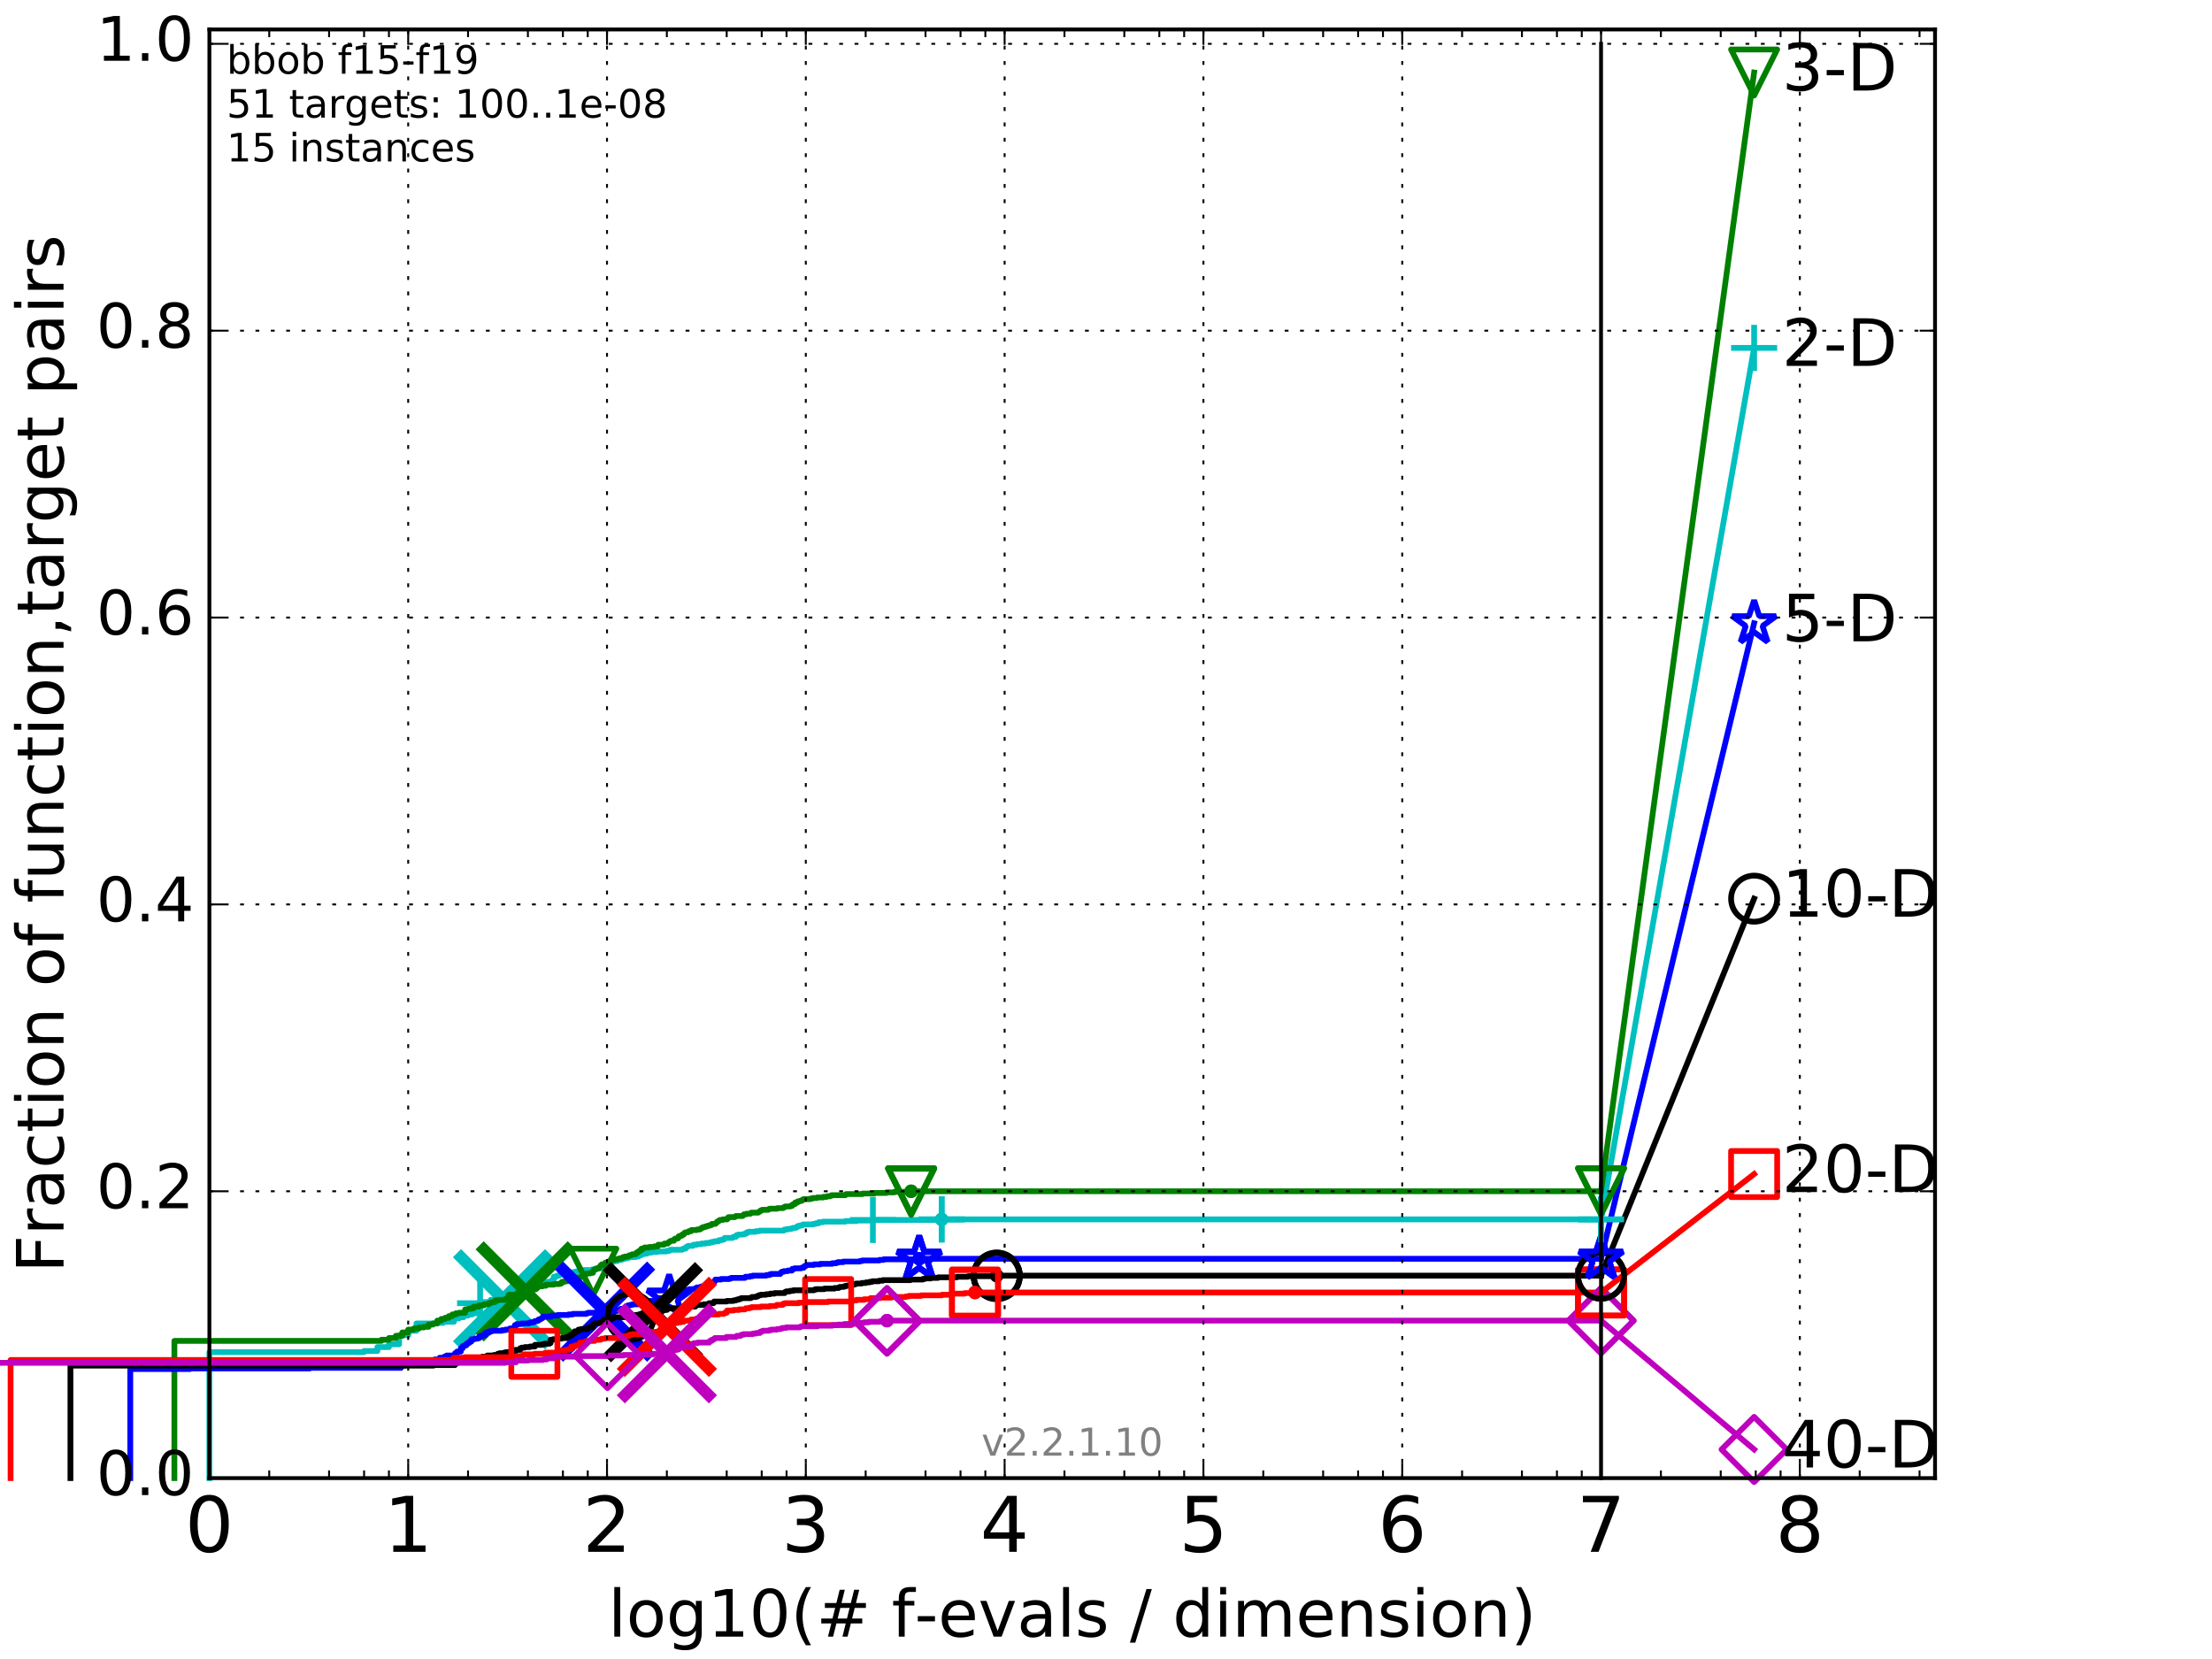 <?xml version="1.0" encoding="utf-8" standalone="no"?>
<!DOCTYPE svg PUBLIC "-//W3C//DTD SVG 1.1//EN"
  "http://www.w3.org/Graphics/SVG/1.1/DTD/svg11.dtd">
<!-- Created with matplotlib (http://matplotlib.org/) -->
<svg height="432pt" version="1.1" viewBox="0 0 576 432" width="576pt" xmlns="http://www.w3.org/2000/svg" xmlns:xlink="http://www.w3.org/1999/xlink">
 <defs>
  <style type="text/css">
*{stroke-linecap:butt;stroke-linejoin:round;stroke-miterlimit:100000;}
  </style>
 </defs>
 <g id="figure_1">
  <g id="patch_1">
   <path d="M 0 432 
L 576 432 
L 576 0 
L 0 0 
z
" style="fill:#ffffff;"/>
  </g>
  <g id="axes_1">
   <g id="patch_2">
    <path d="M 54.525 384.9 
L 503.88 384.9 
L 503.88 7.678 
L 54.525 7.678 
z
" style="fill:#ffffff;"/>
   </g>
   <g id="line2d_1">
    <defs>
     <path d="M 0 1.5 
C 0.398 1.5 0.779 1.342 1.061 1.061 
C 1.342 0.779 1.5 0.398 1.5 0 
C 1.5 -0.398 1.342 -0.779 1.061 -1.061 
C 0.779 -1.342 0.398 -1.5 0 -1.5 
C -0.398 -1.5 -0.779 -1.342 -1.061 -1.061 
C -1.342 -0.779 -1.5 -0.398 -1.5 0 
C -1.5 0.398 -1.342 0.779 -1.061 1.061 
C -0.779 1.342 -0.398 1.5 0 1.5 
z
" id="m6ab50789b1" style="stroke:#00bfbf;stroke-width:0.5;"/>
    </defs>
    <g>
     <use style="fill:#00bfbf;stroke:#00bfbf;stroke-width:0.5;" x="245.202" xlink:href="#m6ab50789b1" y="317.526"/>
     <use style="fill:#00bfbf;stroke:#00bfbf;stroke-width:0.5;" x="245.202" xlink:href="#m6ab50789b1" y="317.526"/>
    </g>
   </g>
   <g id="line2d_2">
    <path d="M 54.525 384.9 
L 54.525 352.092 
L 94.809 352.092 
L 94.809 351.799 
L 98.275 351.799 
L 98.275 350.774 
L 101.277 350.774 
L 101.277 350.041 
L 103.925 350.041 
L 103.925 347.698 
L 106.294 347.698 
L 106.294 346.526 
L 108.437 346.526 
L 108.437 344.622 
L 113.859 344.622 
L 113.859 344.476 
L 115.41 344.476 
L 115.41 344.183 
L 118.224 344.183 
L 118.224 343.304 
L 119.509 343.304 
L 119.509 343.011 
L 120.725 343.011 
L 120.725 342.571 
L 121.878 342.571 
L 121.878 342.279 
L 122.975 342.279 
L 122.975 341.986 
L 124.021 341.986 
L 124.021 340.814 
L 125.02 340.814 
L 125.02 339.349 
L 125.977 339.349 
L 125.977 339.056 
L 127.777 339.056 
L 127.777 338.47 
L 128.625 338.47 
L 128.625 338.324 
L 131.366 338.324 
L 131.366 338.178 
L 132.091 338.178 
L 132.091 337.592 
L 132.794 337.592 
L 132.794 337.445 
L 134.779 337.445 
L 134.779 337.152 
L 135.709 337.152 
L 135.709 337.006 
L 136.011 337.006 
L 136.011 336.859 
L 136.309 336.859 
L 136.309 336.566 
L 136.603 336.566 
L 136.603 336.273 
L 137.179 336.273 
L 137.179 335.981 
L 138.559 335.981 
L 138.559 335.834 
L 139.088 335.834 
L 139.088 335.248 
L 139.605 335.248 
L 139.605 334.809 
L 140.11 334.809 
L 140.11 334.662 
L 140.359 334.662 
L 140.359 334.516 
L 140.604 334.516 
L 140.604 334.369 
L 141.088 334.369 
L 141.088 334.223 
L 141.561 334.223 
L 141.561 334.076 
L 142.025 334.076 
L 142.025 333.93 
L 142.479 333.93 
L 142.479 333.784 
L 143.361 333.784 
L 143.361 333.637 
L 143.576 333.637 
L 143.576 333.491 
L 143.789 333.491 
L 143.789 333.344 
L 144.209 333.344 
L 144.209 332.465 
L 144.825 332.465 
L 144.825 332.319 
L 145.027 332.319 
L 145.027 332.172 
L 145.621 332.172 
L 145.621 332.026 
L 145.816 332.026 
L 145.816 331.88 
L 147.853 331.88 
L 147.853 331.733 
L 148.029 331.733 
L 148.029 331.587 
L 148.378 331.587 
L 148.378 331.44 
L 148.721 331.44 
L 148.721 331.294 
L 149.72 331.294 
L 149.72 331.147 
L 150.363 331.147 
L 150.363 331.001 
L 150.677 331.001 
L 150.677 330.854 
L 151.893 330.854 
L 151.893 330.708 
L 154.143 330.708 
L 154.143 330.561 
L 154.802 330.561 
L 154.802 330.415 
L 155.189 330.415 
L 155.189 330.268 
L 156.552 330.268 
L 156.552 330.122 
L 157.145 330.122 
L 157.145 329.975 
L 157.378 329.975 
L 157.378 329.829 
L 157.723 329.829 
L 157.723 329.683 
L 157.837 329.683 
L 157.837 329.39 
L 158.398 329.39 
L 158.398 329.243 
L 158.728 329.243 
L 158.728 328.95 
L 158.945 328.95 
L 158.945 328.804 
L 159.373 328.804 
L 159.373 328.511 
L 160.001 328.511 
L 160.001 328.364 
L 160.811 328.364 
L 160.811 328.218 
L 161.009 328.218 
L 161.009 328.071 
L 161.879 328.071 
L 161.879 327.925 
L 162.068 327.925 
L 162.068 327.778 
L 162.809 327.778 
L 162.809 327.632 
L 163.437 327.632 
L 163.437 327.486 
L 163.962 327.486 
L 163.962 327.339 
L 165.547 327.339 
L 165.547 327.193 
L 166.261 327.193 
L 166.261 327.046 
L 166.494 327.046 
L 166.494 326.9 
L 166.877 326.9 
L 166.877 326.607 
L 167.551 326.607 
L 167.551 326.46 
L 168.418 326.46 
L 168.418 326.314 
L 168.77 326.314 
L 168.77 326.167 
L 169.66 326.167 
L 169.66 326.021 
L 171.09 326.021 
L 171.09 325.874 
L 173.534 325.874 
L 173.534 325.728 
L 174.257 325.728 
L 174.257 325.581 
L 174.583 325.581 
L 174.583 325.435 
L 177.652 325.435 
L 177.652 325.289 
L 177.886 325.289 
L 177.886 325.142 
L 178.529 325.142 
L 178.529 324.996 
L 178.664 324.996 
L 178.664 324.703 
L 178.932 324.703 
L 178.932 324.556 
L 179.241 324.556 
L 179.241 324.41 
L 180.477 324.41 
L 180.56 324.117 
L 181.491 324.117 
L 181.491 323.97 
L 182.613 323.97 
L 182.613 323.824 
L 183.717 323.824 
L 183.717 323.677 
L 184.804 323.677 
L 184.804 323.531 
L 185.378 323.531 
L 185.378 323.385 
L 186.003 323.385 
L 186.003 323.238 
L 187.111 323.238 
L 187.172 322.945 
L 187.929 322.945 
L 187.929 322.799 
L 188.488 322.799 
L 188.488 322.652 
L 188.662 322.652 
L 188.691 322.359 
L 190.752 322.359 
L 190.752 322.213 
L 190.961 322.213 
L 190.961 322.066 
L 191.653 322.066 
L 191.704 321.773 
L 191.804 321.773 
L 191.804 321.627 
L 192.226 321.627 
L 192.226 321.48 
L 193.563 321.48 
L 193.563 321.334 
L 194.067 321.334 
L 194.067 321.188 
L 194.405 321.188 
L 194.449 320.895 
L 194.934 320.895 
L 194.934 320.748 
L 196.796 320.748 
L 196.796 320.602 
L 197.759 320.602 
L 197.759 320.455 
L 204.072 320.455 
L 204.072 320.309 
L 204.275 320.309 
L 204.275 320.162 
L 205.039 320.162 
L 205.039 320.016 
L 206.019 320.016 
L 206.019 319.869 
L 206.519 319.869 
L 206.519 319.723 
L 207.275 319.723 
L 207.275 319.576 
L 207.588 319.576 
L 207.662 319.283 
L 208.104 319.283 
L 208.104 319.137 
L 208.773 319.137 
L 208.773 318.991 
L 209.124 318.991 
L 209.124 318.844 
L 211.718 318.844 
L 211.718 318.698 
L 212.4 318.698 
L 212.4 318.551 
L 213.169 318.551 
L 213.179 318.258 
L 214.312 318.258 
L 214.312 318.112 
L 220.131 318.112 
L 220.131 317.965 
L 223.028 317.965 
L 223.028 317.819 
L 227.297 317.819 
L 227.297 317.672 
L 245.202 317.672 
L 245.202 317.526 
L 416.908 317.526 
L 416.908 317.526 
" style="fill:none;stroke:#00bfbf;stroke-linecap:square;stroke-width:1.5;"/>
   </g>
   <g id="line2d_3">
    <defs>
     <path d="M -6 0 
L 6 0 
M 0 6 
L 0 -6 
" id="me5289a1a97" style="stroke:#00bfbf;stroke-width:1.5;"/>
    </defs>
    <g>
     <use style="fill:none;stroke:#00bfbf;stroke-width:1.5;" x="125.02" xlink:href="#me5289a1a97" y="339.349"/>
     <use style="fill:none;stroke:#00bfbf;stroke-width:1.5;" x="227.297" xlink:href="#me5289a1a97" y="317.672"/>
     <use style="fill:none;stroke:#00bfbf;stroke-width:1.5;" x="245.202" xlink:href="#me5289a1a97" y="317.526"/>
     <use style="fill:none;stroke:#00bfbf;stroke-width:1.5;" x="245.202" xlink:href="#me5289a1a97" y="317.526"/>
     <use style="fill:none;stroke:#00bfbf;stroke-width:1.5;" x="416.908" xlink:href="#me5289a1a97" y="317.526"/>
    </g>
   </g>
   <g id="line2d_4">
    <path d="M -15527.947 758.387 
" style="fill:none;stroke:#00bfbf;stroke-linecap:square;stroke-width:1.5;"/>
    <g>
     <use style="fill:none;stroke:#00bfbf;stroke-width:1.5;" x="-15527.947" xlink:href="#me5289a1a97" y="758.387"/>
    </g>
   </g>
   <g id="line2d_5">
    <path clip-path="url(#p4bd21224c7)" d="M 130.994 338.324 
" style="fill:none;stroke:#00bfbf;stroke-linecap:square;"/>
    <defs>
     <path d="M -12 12 
L 12 -12 
M -12 -12 
L 12 12 
" id="m6286e5f395" style="stroke:#00bfbf;stroke-width:3.0;"/>
    </defs>
    <g clip-path="url(#p4bd21224c7)">
     <use style="fill:#00bfbf;stroke:#00bfbf;stroke-width:3.0;" x="130.994" xlink:href="#m6286e5f395" y="338.324"/>
    </g>
   </g>
   <g id="line2d_6">
    <defs>
     <path d="M 0 1.5 
C 0.398 1.5 0.779 1.342 1.061 1.061 
C 1.342 0.779 1.5 0.398 1.5 0 
C 1.5 -0.398 1.342 -0.779 1.061 -1.061 
C 0.779 -1.342 0.398 -1.5 0 -1.5 
C -0.398 -1.5 -0.779 -1.342 -1.061 -1.061 
C -1.342 -0.779 -1.5 -0.398 -1.5 0 
C -1.5 0.398 -1.342 0.779 -1.061 1.061 
C -0.779 1.342 -0.398 1.5 0 1.5 
z
" id="m8f6c6f4e78" style="stroke:#008000;stroke-width:0.5;"/>
    </defs>
    <g>
     <use style="fill:#008000;stroke:#008000;stroke-width:0.5;" x="237.258" xlink:href="#m8f6c6f4e78" y="310.203"/>
     <use style="fill:#008000;stroke:#008000;stroke-width:0.5;" x="237.258" xlink:href="#m8f6c6f4e78" y="310.203"/>
    </g>
   </g>
   <g id="line2d_7">
    <path d="M 45.409 384.9 
L 45.409 349.162 
L 99.321 349.162 
L 99.321 348.869 
L 101.277 348.869 
L 101.277 348.43 
L 103.077 348.43 
L 103.077 347.844 
L 104.743 347.844 
L 104.743 346.965 
L 106.294 346.965 
L 106.294 346.233 
L 107.745 346.233 
L 107.745 345.94 
L 109.108 345.94 
L 109.108 345.647 
L 110.393 345.647 
L 110.393 345.501 
L 111.609 345.501 
L 111.609 344.915 
L 112.762 344.915 
L 112.762 344.622 
L 113.859 344.622 
L 113.859 343.89 
L 114.905 343.89 
L 114.905 343.45 
L 115.904 343.45 
L 115.904 343.157 
L 116.861 343.157 
L 116.861 342.718 
L 117.779 342.718 
L 117.779 342.279 
L 118.661 342.279 
L 118.661 341.986 
L 119.509 341.986 
L 119.509 341.839 
L 121.116 341.839 
L 121.116 340.96 
L 121.878 340.96 
L 121.878 340.814 
L 122.615 340.814 
L 122.615 340.667 
L 123.329 340.667 
L 123.329 340.228 
L 124.692 340.228 
L 124.692 339.935 
L 125.977 339.935 
L 125.977 339.642 
L 127.193 339.642 
L 127.193 339.349 
L 127.777 339.349 
L 127.777 339.203 
L 128.063 339.203 
L 128.063 339.056 
L 128.901 339.056 
L 128.901 338.617 
L 129.709 338.617 
L 129.709 338.47 
L 131.488 338.47 
L 131.488 338.324 
L 131.972 338.324 
L 131.972 338.031 
L 132.445 338.031 
L 132.445 337.152 
L 134.46 337.152 
L 134.46 337.006 
L 134.673 337.006 
L 134.673 336.713 
L 135.911 336.713 
L 135.911 336.566 
L 136.7 336.566 
L 136.7 336.273 
L 137.084 336.273 
L 137.084 336.127 
L 137.834 336.127 
L 137.834 335.834 
L 138.559 335.834 
L 138.559 335.688 
L 139.605 335.688 
L 139.605 335.541 
L 139.775 335.541 
L 139.775 335.395 
L 139.943 335.395 
L 139.943 335.102 
L 140.276 335.102 
L 140.276 334.955 
L 141.247 334.955 
L 141.247 334.809 
L 142.177 334.809 
L 142.177 334.516 
L 144.209 334.516 
L 144.209 334.369 
L 145.686 334.369 
L 145.686 334.223 
L 146.2 334.223 
L 146.2 333.93 
L 146.327 333.93 
L 146.327 333.784 
L 146.95 333.784 
L 146.95 333.637 
L 147.794 333.637 
L 147.794 333.491 
L 148.378 333.491 
L 148.378 333.198 
L 148.607 333.198 
L 148.607 333.051 
L 149.282 333.051 
L 149.392 332.758 
L 150.363 332.758 
L 150.363 332.612 
L 151.192 332.612 
L 151.192 332.465 
L 151.495 332.465 
L 151.495 332.319 
L 152.089 332.319 
L 152.187 332.026 
L 152.284 332.026 
L 152.284 331.88 
L 152.477 331.88 
L 152.477 331.733 
L 152.858 331.733 
L 152.858 331.587 
L 153.783 331.587 
L 153.783 331.44 
L 154.409 331.44 
L 154.497 330.854 
L 154.672 330.854 
L 154.759 330.561 
L 155.189 330.561 
L 155.189 330.415 
L 155.527 330.415 
L 155.527 330.268 
L 155.943 330.268 
L 155.943 330.122 
L 156.107 330.122 
L 156.188 329.829 
L 156.27 329.829 
L 156.351 329.536 
L 156.672 329.536 
L 156.672 329.243 
L 157.455 329.243 
L 157.455 329.097 
L 157.609 329.097 
L 157.609 328.804 
L 158.063 328.804 
L 158.063 328.657 
L 158.361 328.657 
L 158.361 328.511 
L 158.8 328.511 
L 158.8 328.364 
L 159.302 328.364 
L 159.302 328.218 
L 159.444 328.218 
L 159.444 328.071 
L 160.069 328.071 
L 160.069 327.925 
L 160.877 327.925 
L 160.877 327.778 
L 161.464 327.778 
L 161.464 327.632 
L 162.1 327.632 
L 162.1 327.486 
L 162.225 327.486 
L 162.225 327.339 
L 162.778 327.339 
L 162.778 327.193 
L 163.613 327.193 
L 163.613 327.046 
L 163.788 327.046 
L 163.788 326.9 
L 164.305 326.9 
L 164.305 326.753 
L 164.643 326.753 
L 164.643 326.607 
L 165.521 326.607 
L 165.628 326.314 
L 165.735 326.314 
L 165.735 326.167 
L 166.105 326.167 
L 166.209 325.874 
L 166.469 325.874 
L 166.469 325.728 
L 166.674 325.728 
L 166.674 325.581 
L 166.978 325.581 
L 167.029 325.142 
L 167.624 325.142 
L 167.624 324.996 
L 167.819 324.996 
L 167.819 324.849 
L 169.094 324.849 
L 169.094 324.703 
L 170.343 324.703 
L 170.343 324.556 
L 171.278 324.556 
L 171.32 324.263 
L 171.403 324.263 
L 171.403 324.117 
L 172.885 324.117 
L 172.885 323.97 
L 173.001 323.97 
L 173.001 323.824 
L 173.908 323.824 
L 174.019 323.531 
L 174.202 323.531 
L 174.202 323.385 
L 174.42 323.385 
L 174.42 323.238 
L 174.708 323.238 
L 174.708 323.092 
L 175.481 323.092 
L 175.585 322.652 
L 175.858 322.652 
L 175.858 322.506 
L 176.527 322.506 
L 176.527 322.359 
L 176.659 322.359 
L 176.724 321.92 
L 177.145 321.92 
L 177.145 321.773 
L 177.59 321.773 
L 177.621 321.48 
L 178.056 321.48 
L 178.148 321.188 
L 178.21 321.188 
L 178.21 321.041 
L 178.483 321.041 
L 178.483 320.895 
L 179.168 320.895 
L 179.168 320.748 
L 179.343 320.748 
L 179.343 320.602 
L 179.974 320.602 
L 180.002 320.309 
L 181.425 320.309 
L 181.425 320.162 
L 182.232 320.162 
L 182.232 320.016 
L 182.487 320.016 
L 182.487 319.869 
L 182.713 319.869 
L 182.713 319.723 
L 182.962 319.723 
L 182.962 319.576 
L 183.476 319.576 
L 183.476 319.43 
L 183.931 319.43 
L 183.931 319.283 
L 184.354 319.283 
L 184.354 319.137 
L 184.906 319.137 
L 184.906 318.991 
L 185.311 318.991 
L 185.378 318.698 
L 186.314 318.698 
L 186.314 318.551 
L 186.463 318.551 
L 186.463 318.405 
L 186.632 318.405 
L 186.737 318.112 
L 186.987 318.112 
L 186.987 317.965 
L 187.213 317.965 
L 187.213 317.819 
L 187.438 317.819 
L 187.438 317.672 
L 188.196 317.672 
L 188.196 317.526 
L 189.343 317.526 
L 189.343 317.379 
L 189.492 317.379 
L 189.51 317.086 
L 189.713 317.086 
L 189.713 316.94 
L 191.357 316.94 
L 191.357 316.794 
L 191.611 316.794 
L 191.611 316.647 
L 193.393 316.647 
L 193.393 316.501 
L 193.548 316.501 
L 193.548 316.354 
L 193.686 316.354 
L 193.686 316.208 
L 194.323 316.208 
L 194.323 316.061 
L 195.402 316.061 
L 195.402 315.915 
L 195.629 315.915 
L 195.629 315.768 
L 197.442 315.768 
L 197.442 315.622 
L 197.662 315.622 
L 197.662 315.475 
L 197.931 315.475 
L 197.931 315.329 
L 198.096 315.329 
L 198.096 315.182 
L 198.422 315.182 
L 198.422 315.036 
L 200.02 315.036 
L 200.02 314.89 
L 200.388 314.89 
L 200.388 314.743 
L 202.405 314.743 
L 202.405 314.597 
L 203.907 314.597 
L 203.907 314.45 
L 204.179 314.45 
L 204.179 314.304 
L 204.466 314.304 
L 204.466 314.157 
L 205.814 314.157 
L 205.814 314.011 
L 206.284 314.011 
L 206.301 313.718 
L 206.519 313.718 
L 206.519 313.571 
L 207.017 313.571 
L 207.06 313.132 
L 207.67 313.132 
L 207.703 312.839 
L 208.257 312.839 
L 208.257 312.693 
L 208.813 312.693 
L 208.813 312.546 
L 208.93 312.546 
L 208.93 312.4 
L 209.247 312.4 
L 209.247 312.253 
L 210.993 312.253 
L 210.993 312.107 
L 211.59 312.107 
L 211.59 311.96 
L 212.765 311.96 
L 212.765 311.814 
L 214.352 311.814 
L 214.352 311.667 
L 215.277 311.667 
L 215.277 311.521 
L 216.153 311.521 
L 216.153 311.374 
L 216.524 311.374 
L 216.524 311.228 
L 220.145 311.228 
L 220.145 311.081 
L 220.296 311.081 
L 220.296 310.935 
L 224.607 310.935 
L 224.607 310.788 
L 227.651 310.788 
L 227.651 310.642 
L 230.84 310.642 
L 230.84 310.496 
L 232.874 310.496 
L 232.874 310.349 
L 237.258 310.349 
L 237.258 310.203 
L 416.908 310.203 
L 416.908 310.203 
" style="fill:none;stroke:#008000;stroke-linecap:square;stroke-width:1.5;"/>
   </g>
   <g id="line2d_8">
    <defs>
     <path d="M -0 6 
L 6 -6 
L -6 -6 
z
" id="m928422a266" style="stroke:#008000;stroke-linejoin:miter;stroke-width:1.5;"/>
    </defs>
    <g>
     <use style="fill:none;stroke:#008000;stroke-linejoin:miter;stroke-width:1.5;" x="154.497" xlink:href="#m928422a266" y="331.147"/>
     <use style="fill:none;stroke:#008000;stroke-linejoin:miter;stroke-width:1.5;" x="237.258" xlink:href="#m928422a266" y="310.349"/>
     <use style="fill:none;stroke:#008000;stroke-linejoin:miter;stroke-width:1.5;" x="237.258" xlink:href="#m928422a266" y="310.203"/>
     <use style="fill:none;stroke:#008000;stroke-linejoin:miter;stroke-width:1.5;" x="237.258" xlink:href="#m928422a266" y="310.203"/>
     <use style="fill:none;stroke:#008000;stroke-linejoin:miter;stroke-width:1.5;" x="416.908" xlink:href="#m928422a266" y="310.203"/>
    </g>
   </g>
   <g id="line2d_9">
    <path d="M -15527.947 758.387 
" style="fill:none;stroke:#008000;stroke-linecap:square;stroke-width:1.5;"/>
    <g>
     <use style="fill:none;stroke:#008000;stroke-linejoin:miter;stroke-width:1.5;" x="-15527.947" xlink:href="#m928422a266" y="758.387"/>
    </g>
   </g>
   <g id="line2d_10">
    <path clip-path="url(#p4bd21224c7)" d="M 136.893 336.273 
" style="fill:none;stroke:#008000;stroke-linecap:square;"/>
    <defs>
     <path d="M -12 12 
L 12 -12 
M -12 -12 
L 12 12 
" id="ma9569d01a8" style="stroke:#008000;stroke-width:3.0;"/>
    </defs>
    <g clip-path="url(#p4bd21224c7)">
     <use style="fill:#008000;stroke:#008000;stroke-width:3.0;" x="136.893" xlink:href="#ma9569d01a8" y="336.273"/>
    </g>
   </g>
   <g id="line2d_11">
    <defs>
     <path d="M 0 1.5 
C 0.398 1.5 0.779 1.342 1.061 1.061 
C 1.342 0.779 1.5 0.398 1.5 0 
C 1.5 -0.398 1.342 -0.779 1.061 -1.061 
C 0.779 -1.342 0.398 -1.5 0 -1.5 
C -0.398 -1.5 -0.779 -1.342 -1.061 -1.061 
C -1.342 -0.779 -1.5 -0.398 -1.5 0 
C -1.5 0.398 -1.342 0.779 -1.061 1.061 
C -0.779 1.342 -0.398 1.5 0 1.5 
z
" id="mcd0e870960" style="stroke:#0000ff;stroke-width:0.5;"/>
    </defs>
    <g>
     <use style="fill:#0000ff;stroke:#0000ff;stroke-width:0.5;" x="239.36" xlink:href="#mcd0e870960" y="327.778"/>
     <use style="fill:#0000ff;stroke:#0000ff;stroke-width:0.5;" x="239.36" xlink:href="#mcd0e870960" y="327.778"/>
    </g>
   </g>
   <g id="line2d_12">
    <path d="M 33.924 384.9 
L 33.924 356.486 
L 49.508 356.486 
L 49.508 356.339 
L 80.676 356.339 
L 80.676 356.193 
L 104.419 356.193 
L 104.419 355.607 
L 105.376 355.607 
L 105.376 355.314 
L 106.294 355.314 
L 106.294 355.168 
L 107.176 355.168 
L 107.176 355.021 
L 109.631 355.021 
L 109.631 354.875 
L 110.393 354.875 
L 110.393 354.728 
L 111.844 354.728 
L 111.844 354.289 
L 113.207 354.289 
L 113.207 353.996 
L 114.492 353.996 
L 114.492 353.556 
L 115.708 353.556 
L 115.708 353.263 
L 116.292 353.263 
L 116.292 352.971 
L 118.487 352.971 
L 118.487 352.385 
L 119.004 352.385 
L 119.004 351.945 
L 120.003 351.945 
L 120.003 351.066 
L 120.487 351.066 
L 120.487 350.481 
L 120.96 350.481 
L 120.96 350.334 
L 121.424 350.334 
L 121.424 349.895 
L 121.878 349.895 
L 121.878 349.602 
L 122.323 349.602 
L 122.323 349.309 
L 122.76 349.309 
L 122.76 348.723 
L 123.608 348.723 
L 123.608 348.577 
L 124.426 348.577 
L 124.426 348.43 
L 124.824 348.43 
L 124.824 347.991 
L 125.599 347.991 
L 125.599 347.698 
L 126.349 347.698 
L 126.349 347.112 
L 126.714 347.112 
L 126.714 346.965 
L 127.428 346.965 
L 127.428 346.673 
L 128.12 346.673 
L 128.12 346.526 
L 130.692 346.526 
L 130.692 346.38 
L 131.586 346.38 
L 131.586 346.233 
L 132.724 346.233 
L 132.724 345.94 
L 133.542 345.94 
L 133.542 345.794 
L 133.94 345.794 
L 133.94 345.501 
L 134.071 345.501 
L 134.071 345.061 
L 134.588 345.061 
L 134.588 344.768 
L 135.83 344.768 
L 135.83 344.622 
L 137.686 344.622 
L 137.686 344.476 
L 138.127 344.476 
L 138.127 344.329 
L 138.983 344.329 
L 138.983 344.183 
L 139.192 344.183 
L 139.192 344.036 
L 139.808 344.036 
L 139.808 343.89 
L 140.21 343.89 
L 140.21 343.597 
L 140.702 343.597 
L 140.702 343.45 
L 140.896 343.45 
L 140.896 343.304 
L 141.183 343.304 
L 141.183 343.157 
L 141.373 343.157 
L 141.373 342.864 
L 143.533 342.864 
L 143.533 342.571 
L 145.187 342.571 
L 145.187 342.425 
L 148.029 342.425 
L 148.029 342.279 
L 149.126 342.279 
L 149.126 342.132 
L 152.706 342.132 
L 152.706 341.986 
L 153.102 341.986 
L 153.102 341.839 
L 155.291 341.839 
L 155.291 341.693 
L 157.425 341.693 
L 157.425 341.546 
L 158.331 341.546 
L 158.331 341.4 
L 160.611 341.4 
L 160.611 341.107 
L 161.631 341.107 
L 161.631 340.814 
L 162.754 340.814 
L 162.754 340.667 
L 163.259 340.667 
L 163.259 340.082 
L 163.472 340.082 
L 163.472 339.935 
L 164.031 339.935 
L 164.031 339.789 
L 164.61 339.789 
L 164.61 339.642 
L 166.199 339.642 
L 166.199 339.496 
L 166.51 339.496 
L 166.51 339.349 
L 167.506 339.349 
L 167.506 339.203 
L 167.683 339.203 
L 167.683 339.056 
L 168.461 339.056 
L 168.461 338.91 
L 168.658 338.91 
L 168.658 338.763 
L 170.722 338.763 
L 170.722 338.617 
L 170.9 338.617 
L 170.9 338.47 
L 171.278 338.47 
L 171.353 338.178 
L 171.748 338.178 
L 171.748 338.031 
L 173.692 338.031 
L 173.692 337.885 
L 174.246 337.885 
L 174.246 337.738 
L 174.915 337.738 
L 174.915 337.592 
L 175.273 337.592 
L 175.273 337.445 
L 175.502 337.445 
L 175.502 337.299 
L 175.993 337.299 
L 175.993 337.152 
L 176.435 337.152 
L 176.435 337.006 
L 176.887 337.006 
L 176.887 336.859 
L 177.196 336.859 
L 177.273 336.566 
L 177.896 336.566 
L 177.97 336.273 
L 178.007 336.273 
L 178.007 336.127 
L 178.736 336.127 
L 178.736 335.981 
L 179.144 335.981 
L 179.144 335.834 
L 179.511 335.834 
L 179.511 335.688 
L 180.872 335.688 
L 180.872 335.541 
L 181.404 335.541 
L 181.42 335.248 
L 182.294 335.248 
L 182.294 335.102 
L 182.838 335.102 
L 182.838 334.955 
L 183.63 334.955 
L 183.688 334.662 
L 183.803 334.662 
L 183.817 334.369 
L 184.002 334.369 
L 184.002 334.223 
L 184.312 334.223 
L 184.312 334.076 
L 184.701 334.076 
L 184.701 333.93 
L 185.996 333.93 
L 186.035 333.637 
L 186.152 333.637 
L 186.255 333.198 
L 187.744 333.198 
L 187.744 333.051 
L 189.972 333.051 
L 189.972 332.905 
L 190.414 332.905 
L 190.414 332.758 
L 194.004 332.758 
L 194.113 332.465 
L 195.276 332.465 
L 195.276 332.319 
L 196.02 332.319 
L 196.02 332.172 
L 199.53 332.172 
L 199.53 332.026 
L 200.326 332.026 
L 200.326 331.88 
L 200.761 331.88 
L 200.761 331.733 
L 203.202 331.733 
L 203.304 331.44 
L 203.376 331.44 
L 203.376 331.294 
L 203.597 331.294 
L 203.597 331.147 
L 204.13 331.147 
L 204.13 331.001 
L 205.105 331.001 
L 205.105 330.854 
L 206.226 330.854 
L 206.289 330.415 
L 206.886 330.415 
L 206.886 330.268 
L 208.65 330.268 
L 208.65 330.122 
L 209.304 330.122 
L 209.378 329.829 
L 209.456 329.829 
L 209.456 329.683 
L 209.823 329.683 
L 209.823 329.536 
L 210.042 329.536 
L 210.042 329.39 
L 211.946 329.39 
L 211.946 329.243 
L 213.61 329.243 
L 213.61 329.097 
L 216.686 329.097 
L 216.686 328.95 
L 217.725 328.95 
L 217.725 328.804 
L 218.208 328.804 
L 218.208 328.657 
L 219.607 328.657 
L 219.607 328.511 
L 223.883 328.511 
L 223.883 328.364 
L 224.505 328.364 
L 224.505 328.218 
L 229.023 328.218 
L 229.023 328.071 
L 230.089 328.071 
L 230.089 327.925 
L 239.36 327.925 
L 239.36 327.778 
L 416.908 327.778 
L 416.908 327.778 
" style="fill:none;stroke:#0000ff;stroke-linecap:square;stroke-width:1.5;"/>
   </g>
   <g id="line2d_13">
    <defs>
     <path d="M 0 -6 
L -1.347 -1.854 
L -5.706 -1.854 
L -2.18 0.708 
L -3.527 4.854 
L -0 2.292 
L 3.527 4.854 
L 2.18 0.708 
L 5.706 -1.854 
L 1.347 -1.854 
z
" id="m1a630b93a0" style="stroke:#0000ff;stroke-linejoin:bevel;stroke-width:1.5;"/>
    </defs>
    <g>
     <use style="fill:none;stroke:#0000ff;stroke-linejoin:bevel;stroke-width:1.5;" x="174.246" xlink:href="#m1a630b93a0" y="337.885"/>
     <use style="fill:none;stroke:#0000ff;stroke-linejoin:bevel;stroke-width:1.5;" x="239.36" xlink:href="#m1a630b93a0" y="327.925"/>
     <use style="fill:none;stroke:#0000ff;stroke-linejoin:bevel;stroke-width:1.5;" x="239.36" xlink:href="#m1a630b93a0" y="327.778"/>
     <use style="fill:none;stroke:#0000ff;stroke-linejoin:bevel;stroke-width:1.5;" x="239.36" xlink:href="#m1a630b93a0" y="327.778"/>
     <use style="fill:none;stroke:#0000ff;stroke-linejoin:bevel;stroke-width:1.5;" x="416.908" xlink:href="#m1a630b93a0" y="327.778"/>
    </g>
   </g>
   <g id="line2d_14">
    <path d="M -15527.947 758.387 
" style="fill:none;stroke:#0000ff;stroke-linecap:square;stroke-width:1.5;"/>
    <g>
     <use style="fill:none;stroke:#0000ff;stroke-linejoin:bevel;stroke-width:1.5;" x="-15527.947" xlink:href="#m1a630b93a0" y="758.387"/>
    </g>
   </g>
   <g id="line2d_15">
    <path clip-path="url(#p4bd21224c7)" d="M 157.563 341.546 
" style="fill:none;stroke:#0000ff;stroke-linecap:square;"/>
    <defs>
     <path d="M -12 12 
L 12 -12 
M -12 -12 
L 12 12 
" id="mbe3eb6cb9f" style="stroke:#0000ff;stroke-width:3.0;"/>
    </defs>
    <g clip-path="url(#p4bd21224c7)">
     <use style="fill:#0000ff;stroke:#0000ff;stroke-width:3.0;" x="157.563" xlink:href="#mbe3eb6cb9f" y="341.546"/>
    </g>
   </g>
   <g id="line2d_16">
    <defs>
     <path d="M 0 1.5 
C 0.398 1.5 0.779 1.342 1.061 1.061 
C 1.342 0.779 1.5 0.398 1.5 0 
C 1.5 -0.398 1.342 -0.779 1.061 -1.061 
C 0.779 -1.342 0.398 -1.5 0 -1.5 
C -0.398 -1.5 -0.779 -1.342 -1.061 -1.061 
C -1.342 -0.779 -1.5 -0.398 -1.5 0 
C -1.5 0.398 -1.342 0.779 -1.061 1.061 
C -0.779 1.342 -0.398 1.5 0 1.5 
z
" id="m934cedaf67" style="stroke:#000000;stroke-width:0.5;"/>
    </defs>
    <g>
     <use style="stroke:#000000;stroke-width:0.5;" x="259.544" xlink:href="#m934cedaf67" y="332.172"/>
     <use style="stroke:#000000;stroke-width:0.5;" x="259.544" xlink:href="#m934cedaf67" y="332.172"/>
    </g>
   </g>
   <g id="line2d_17">
    <path d="M 18.34 384.9 
L 18.34 355.607 
L 112.874 355.607 
L 112.874 355.46 
L 118.487 355.46 
L 118.487 354.875 
L 119.258 354.875 
L 119.258 354.728 
L 120.246 354.728 
L 120.246 354.582 
L 120.725 354.582 
L 120.725 354.435 
L 120.96 354.435 
L 120.96 354.289 
L 124.426 354.289 
L 124.426 353.996 
L 124.824 353.996 
L 124.824 353.703 
L 125.599 353.703 
L 125.599 353.263 
L 126.895 353.263 
L 126.895 352.971 
L 128.625 352.971 
L 128.625 352.824 
L 129.603 352.824 
L 129.603 352.531 
L 130.076 352.531 
L 130.076 352.385 
L 131.143 352.385 
L 131.143 352.238 
L 131.731 352.238 
L 131.731 352.092 
L 132.863 352.092 
L 132.863 351.945 
L 134.201 351.945 
L 134.201 351.506 
L 135.465 351.506 
L 135.465 351.066 
L 135.83 351.066 
L 135.83 350.92 
L 136.661 350.92 
L 136.661 350.774 
L 138.017 350.774 
L 138.017 350.627 
L 139.296 350.627 
L 139.296 350.188 
L 141.183 350.188 
L 141.183 350.041 
L 141.748 350.041 
L 141.748 349.895 
L 143.1 349.895 
L 143.1 349.748 
L 143.361 349.748 
L 143.361 348.869 
L 144.042 348.869 
L 144.042 348.723 
L 144.866 348.723 
L 144.866 348.577 
L 146.276 348.577 
L 146.276 348.43 
L 147.532 348.43 
L 147.532 348.137 
L 148.029 348.137 
L 148.029 347.991 
L 148.516 347.991 
L 148.55 347.551 
L 149.059 347.551 
L 149.059 347.258 
L 149.59 347.258 
L 149.655 346.673 
L 150.552 346.673 
L 150.615 346.233 
L 151.293 346.233 
L 151.293 346.087 
L 153.046 346.087 
L 153.102 345.647 
L 154.303 345.647 
L 154.409 344.915 
L 154.567 344.915 
L 154.567 344.622 
L 155.844 344.622 
L 155.844 344.476 
L 156.91 344.476 
L 156.91 343.89 
L 157.145 343.89 
L 157.192 343.597 
L 158.108 343.597 
L 158.108 343.45 
L 159.331 343.45 
L 159.331 343.304 
L 159.584 343.304 
L 159.584 343.011 
L 164.271 343.011 
L 164.271 342.864 
L 165.009 342.864 
L 165.009 342.718 
L 165.434 342.718 
L 165.434 342.425 
L 166.324 342.425 
L 166.324 342.279 
L 166.755 342.279 
L 166.755 342.132 
L 167.388 342.132 
L 167.403 341.839 
L 169.417 341.839 
L 169.417 341.693 
L 170.529 341.693 
L 170.529 341.546 
L 171.077 341.546 
L 171.077 341.4 
L 171.846 341.4 
L 171.846 341.253 
L 172.788 341.253 
L 172.788 341.107 
L 173.67 341.107 
L 173.67 340.814 
L 174.092 340.814 
L 174.092 340.667 
L 177.052 340.667 
L 177.052 340.521 
L 177.896 340.521 
L 177.896 340.375 
L 178.843 340.375 
L 178.843 340.228 
L 181.083 340.228 
L 181.083 339.935 
L 181.244 339.935 
L 181.244 339.789 
L 183.23 339.789 
L 183.23 339.642 
L 184.452 339.642 
L 184.452 339.496 
L 184.618 339.496 
L 184.618 339.349 
L 185.801 339.349 
L 185.866 339.056 
L 185.944 339.056 
L 185.944 338.91 
L 189.242 338.91 
L 189.242 338.763 
L 190.987 338.763 
L 190.987 338.617 
L 191.643 338.617 
L 191.643 338.47 
L 192.147 338.47 
L 192.147 338.324 
L 192.665 338.324 
L 192.665 338.178 
L 193.028 338.178 
L 193.028 338.031 
L 195.465 338.031 
L 195.465 337.885 
L 195.799 337.885 
L 195.799 337.738 
L 196.868 337.738 
L 196.868 337.592 
L 197.332 337.592 
L 197.332 337.445 
L 197.523 337.445 
L 197.523 337.299 
L 198.064 337.299 
L 198.064 337.152 
L 199.498 337.152 
L 199.498 337.006 
L 200.548 337.006 
L 200.548 336.859 
L 201.694 336.859 
L 201.694 336.713 
L 204.326 336.713 
L 204.432 336.42 
L 204.731 336.42 
L 204.731 336.273 
L 205.713 336.273 
L 205.713 336.127 
L 206.595 336.127 
L 206.595 335.981 
L 211.983 335.981 
L 211.983 335.834 
L 212.394 335.834 
L 212.394 335.688 
L 214.667 335.688 
L 214.667 335.541 
L 217.3 335.541 
L 217.3 335.395 
L 218.376 335.395 
L 218.376 335.248 
L 218.69 335.248 
L 218.69 335.102 
L 219.749 335.102 
L 219.749 334.955 
L 220.237 334.955 
L 220.237 334.809 
L 220.936 334.809 
L 220.936 334.662 
L 221.696 334.662 
L 221.696 334.516 
L 222.509 334.516 
L 222.509 334.369 
L 222.96 334.369 
L 222.96 334.223 
L 224.395 334.223 
L 224.395 334.076 
L 225.51 334.076 
L 225.51 333.93 
L 226.438 333.93 
L 226.438 333.784 
L 227.123 333.784 
L 227.123 333.637 
L 228.884 333.637 
L 228.884 333.491 
L 229.86 333.491 
L 229.86 333.344 
L 237.084 333.344 
L 237.084 333.198 
L 240.286 333.198 
L 240.286 333.051 
L 240.768 333.051 
L 240.768 332.905 
L 242.367 332.905 
L 242.367 332.758 
L 244.284 332.758 
L 244.284 332.612 
L 249.172 332.612 
L 249.172 332.465 
L 252.063 332.465 
L 252.063 332.319 
L 259.544 332.319 
L 259.544 332.172 
L 416.908 332.172 
L 416.908 332.172 
" style="fill:none;stroke:#000000;stroke-linecap:square;stroke-width:1.5;"/>
   </g>
   <g id="line2d_18">
    <defs>
     <path d="M 0 6 
C 1.591 6 3.117 5.368 4.243 4.243 
C 5.368 3.117 6 1.591 6 0 
C 6 -1.591 5.368 -3.117 4.243 -4.243 
C 3.117 -5.368 1.591 -6 0 -6 
C -1.591 -6 -3.117 -5.368 -4.243 -4.243 
C -5.368 -3.117 -6 -1.591 -6 0 
C -6 1.591 -5.368 3.117 -4.243 4.243 
C -3.117 5.368 -1.591 6 0 6 
z
" id="m184999dda7" style="stroke:#000000;stroke-width:1.5;"/>
    </defs>
    <g>
     <use style="fill:none;stroke:#000000;stroke-width:1.5;" x="164.271" xlink:href="#m184999dda7" y="342.864"/>
     <use style="fill:none;stroke:#000000;stroke-width:1.5;" x="259.544" xlink:href="#m184999dda7" y="332.319"/>
     <use style="fill:none;stroke:#000000;stroke-width:1.5;" x="259.544" xlink:href="#m184999dda7" y="332.172"/>
     <use style="fill:none;stroke:#000000;stroke-width:1.5;" x="259.544" xlink:href="#m184999dda7" y="332.172"/>
     <use style="fill:none;stroke:#000000;stroke-width:1.5;" x="416.908" xlink:href="#m184999dda7" y="332.172"/>
    </g>
   </g>
   <g id="line2d_19">
    <path d="M -15527.947 758.387 
" style="fill:none;stroke:#000000;stroke-linecap:square;stroke-width:1.5;"/>
    <g>
     <use style="fill:none;stroke:#000000;stroke-width:1.5;" x="-15527.947" xlink:href="#m184999dda7" y="758.387"/>
    </g>
   </g>
   <g id="line2d_20">
    <path clip-path="url(#p4bd21224c7)" d="M 170.046 341.693 
" style="fill:none;stroke:#000000;stroke-linecap:square;"/>
    <defs>
     <path d="M -12 12 
L 12 -12 
M -12 -12 
L 12 12 
" id="m3280fe4cdd" style="stroke:#000000;stroke-width:3.0;"/>
    </defs>
    <g clip-path="url(#p4bd21224c7)">
     <use style="stroke:#000000;stroke-width:3.0;" x="170.046" xlink:href="#m3280fe4cdd" y="341.693"/>
    </g>
   </g>
   <g id="line2d_21">
    <defs>
     <path d="M 0 1.5 
C 0.398 1.5 0.779 1.342 1.061 1.061 
C 1.342 0.779 1.5 0.398 1.5 0 
C 1.5 -0.398 1.342 -0.779 1.061 -1.061 
C 0.779 -1.342 0.398 -1.5 0 -1.5 
C -0.398 -1.5 -0.779 -1.342 -1.061 -1.061 
C -1.342 -0.779 -1.5 -0.398 -1.5 0 
C -1.5 0.398 -1.342 0.779 -1.061 1.061 
C -0.779 1.342 -0.398 1.5 0 1.5 
z
" id="m7ade20e95f" style="stroke:#ff0000;stroke-width:0.5;"/>
    </defs>
    <g>
     <use style="fill:#ff0000;stroke:#ff0000;stroke-width:0.5;" x="253.885" xlink:href="#m7ade20e95f" y="336.566"/>
     <use style="fill:#ff0000;stroke:#ff0000;stroke-width:0.5;" x="253.885" xlink:href="#m7ade20e95f" y="336.566"/>
    </g>
   </g>
   <g id="line2d_22">
    <path d="M 2.756 384.9 
L 2.756 354.142 
L 118.091 354.142 
L 118.091 353.556 
L 120.96 353.556 
L 120.96 353.41 
L 133.273 353.41 
L 133.273 353.263 
L 134.46 353.263 
L 134.46 353.117 
L 136.071 353.117 
L 136.071 352.971 
L 136.309 352.971 
L 136.309 352.678 
L 139.14 352.678 
L 139.14 352.531 
L 141.979 352.531 
L 141.979 352.238 
L 145.227 352.238 
L 145.227 351.799 
L 145.366 351.799 
L 145.366 351.652 
L 147.243 351.652 
L 147.243 351.506 
L 147.959 351.506 
L 147.959 351.359 
L 148.653 351.359 
L 148.755 350.627 
L 149.753 350.627 
L 149.802 350.334 
L 150.552 350.334 
L 150.552 350.188 
L 150.677 350.188 
L 150.677 350.041 
L 150.926 350.041 
L 151.018 349.602 
L 152.419 349.602 
L 152.419 349.309 
L 153.018 349.309 
L 153.018 349.162 
L 154.854 349.162 
L 154.88 348.869 
L 156.335 348.869 
L 156.335 348.723 
L 156.696 348.723 
L 156.696 348.577 
L 157.563 348.577 
L 157.563 348.43 
L 161.283 348.43 
L 161.283 348.284 
L 161.593 348.284 
L 161.593 347.991 
L 163.062 347.991 
L 163.062 347.844 
L 163.858 347.844 
L 163.858 347.551 
L 164.677 347.551 
L 164.677 347.405 
L 167.565 347.405 
L 167.565 346.965 
L 168.7 346.965 
L 168.7 346.819 
L 172.741 346.819 
L 172.741 346.526 
L 172.962 346.526 
L 172.997 345.647 
L 173.466 345.647 
L 173.466 345.501 
L 173.658 345.501 
L 173.658 345.208 
L 174.092 345.208 
L 174.092 344.915 
L 175.242 344.915 
L 175.242 344.768 
L 175.429 344.768 
L 175.429 344.622 
L 175.708 344.622 
L 175.708 344.476 
L 176.494 344.476 
L 176.494 344.329 
L 177.235 344.329 
L 177.235 344.183 
L 178.062 344.183 
L 178.173 343.89 
L 179.799 343.89 
L 179.799 343.743 
L 179.923 343.743 
L 179.923 343.597 
L 181.063 343.597 
L 181.063 343.45 
L 182.385 343.45 
L 182.385 343.304 
L 182.726 343.304 
L 182.726 343.011 
L 183.609 343.011 
L 183.609 342.864 
L 183.963 342.864 
L 183.963 342.718 
L 184.158 342.718 
L 184.158 342.571 
L 184.507 342.571 
L 184.552 342.279 
L 187.179 342.279 
L 187.179 342.132 
L 188.514 342.132 
L 188.514 341.986 
L 188.708 341.986 
L 188.708 341.839 
L 189.237 341.839 
L 189.326 341.253 
L 191.024 341.253 
L 191.024 341.107 
L 192.468 341.107 
L 192.468 340.96 
L 194.022 340.96 
L 194.022 340.814 
L 194.194 340.814 
L 194.194 340.667 
L 195.177 340.667 
L 195.177 340.521 
L 195.708 340.521 
L 195.708 340.375 
L 198.115 340.375 
L 198.115 340.228 
L 200.398 340.228 
L 200.398 340.082 
L 202.089 340.082 
L 202.089 339.935 
L 202.268 339.935 
L 202.268 339.789 
L 203.812 339.789 
L 203.875 339.496 
L 204.306 339.496 
L 204.306 339.349 
L 207.987 339.349 
L 207.987 339.203 
L 209.427 339.203 
L 209.427 339.056 
L 215.644 339.056 
L 215.644 338.91 
L 221.89 338.91 
L 221.89 338.763 
L 222.165 338.763 
L 222.165 338.617 
L 223.046 338.617 
L 223.046 338.47 
L 224.997 338.47 
L 224.997 338.324 
L 226.459 338.324 
L 226.459 338.178 
L 226.683 338.178 
L 226.683 338.031 
L 229.208 338.031 
L 229.208 337.885 
L 232.122 337.885 
L 232.122 337.738 
L 235.873 337.738 
L 235.873 337.592 
L 236.642 337.592 
L 236.642 337.445 
L 239.874 337.445 
L 239.874 337.299 
L 245.265 337.299 
L 245.265 337.152 
L 247.307 337.152 
L 247.307 337.006 
L 248.14 337.006 
L 248.14 336.859 
L 251.196 336.859 
L 251.196 336.713 
L 253.885 336.713 
L 253.885 336.566 
L 416.908 336.566 
L 416.908 336.566 
" style="fill:none;stroke:#ff0000;stroke-linecap:square;stroke-width:1.5;"/>
   </g>
   <g id="line2d_23">
    <defs>
     <path d="M -6 6 
L 6 6 
L 6 -6 
L -6 -6 
z
" id="mcb98f07a64" style="stroke:#ff0000;stroke-linejoin:miter;stroke-width:1.5;"/>
    </defs>
    <g>
     <use style="fill:none;stroke:#ff0000;stroke-linejoin:miter;stroke-width:1.5;" x="139.14" xlink:href="#mcb98f07a64" y="352.531"/>
     <use style="fill:none;stroke:#ff0000;stroke-linejoin:miter;stroke-width:1.5;" x="215.644" xlink:href="#mcb98f07a64" y="339.056"/>
     <use style="fill:none;stroke:#ff0000;stroke-linejoin:miter;stroke-width:1.5;" x="253.885" xlink:href="#mcb98f07a64" y="336.713"/>
     <use style="fill:none;stroke:#ff0000;stroke-linejoin:miter;stroke-width:1.5;" x="253.885" xlink:href="#mcb98f07a64" y="336.566"/>
     <use style="fill:none;stroke:#ff0000;stroke-linejoin:miter;stroke-width:1.5;" x="416.908" xlink:href="#mcb98f07a64" y="336.566"/>
    </g>
   </g>
   <g id="line2d_24">
    <path d="M -15527.947 758.387 
" style="fill:none;stroke:#ff0000;stroke-linecap:square;stroke-width:1.5;"/>
    <g>
     <use style="fill:none;stroke:#ff0000;stroke-linejoin:miter;stroke-width:1.5;" x="-15527.947" xlink:href="#mcb98f07a64" y="758.387"/>
    </g>
   </g>
   <g id="line2d_25">
    <path clip-path="url(#p4bd21224c7)" d="M 173.647 345.501 
" style="fill:none;stroke:#ff0000;stroke-linecap:square;"/>
    <defs>
     <path d="M -12 12 
L 12 -12 
M -12 -12 
L 12 12 
" id="mbb370d05c6" style="stroke:#ff0000;stroke-width:3.0;"/>
    </defs>
    <g clip-path="url(#p4bd21224c7)">
     <use style="fill:#ff0000;stroke:#ff0000;stroke-width:3.0;" x="173.647" xlink:href="#mbb370d05c6" y="345.501"/>
    </g>
   </g>
   <g id="line2d_26">
    <defs>
     <path d="M 0 1.5 
C 0.398 1.5 0.779 1.342 1.061 1.061 
C 1.342 0.779 1.5 0.398 1.5 0 
C 1.5 -0.398 1.342 -0.779 1.061 -1.061 
C 0.779 -1.342 0.398 -1.5 0 -1.5 
C -0.398 -1.5 -0.779 -1.342 -1.061 -1.061 
C -1.342 -0.779 -1.5 -0.398 -1.5 0 
C -1.5 0.398 -1.342 0.779 -1.061 1.061 
C -0.779 1.342 -0.398 1.5 0 1.5 
z
" id="m907774d82d" style="stroke:#bf00bf;stroke-width:0.5;"/>
    </defs>
    <g>
     <use style="fill:#bf00bf;stroke:#bf00bf;stroke-width:0.5;" x="230.977" xlink:href="#m907774d82d" y="343.89"/>
     <use style="fill:#bf00bf;stroke:#bf00bf;stroke-width:0.5;" x="230.977" xlink:href="#m907774d82d" y="343.89"/>
    </g>
   </g>
   <g id="line2d_27">
    <path d="M -1 354.875 
L 131.622 354.875 
L 131.622 354.728 
L 134.363 354.728 
L 134.363 354.289 
L 137.518 354.289 
L 137.518 354.142 
L 141.373 354.142 
L 141.373 353.996 
L 142.389 353.996 
L 142.389 353.703 
L 144.251 353.703 
L 144.251 353.263 
L 150.124 353.263 
L 150.124 353.117 
L 158.186 353.117 
L 158.186 352.971 
L 162.367 352.971 
L 162.367 352.824 
L 165.724 352.824 
L 165.724 352.678 
L 170.171 352.678 
L 170.171 352.531 
L 173.176 352.531 
L 173.176 352.385 
L 173.653 352.385 
L 173.653 352.092 
L 174.626 352.092 
L 174.626 351.945 
L 175.268 351.945 
L 175.268 351.652 
L 175.486 351.652 
L 175.486 351.506 
L 176.365 351.506 
L 176.365 351.359 
L 176.78 351.359 
L 176.865 350.92 
L 178.338 350.92 
L 178.338 350.774 
L 178.874 350.774 
L 178.874 350.627 
L 180.088 350.627 
L 180.088 350.481 
L 180.231 350.481 
L 180.319 349.895 
L 180.688 349.895 
L 180.688 349.748 
L 181.645 349.748 
L 181.645 349.602 
L 184.69 349.602 
L 184.69 349.309 
L 184.834 349.309 
L 184.834 349.162 
L 185.341 349.162 
L 185.341 348.869 
L 185.762 348.869 
L 185.762 348.723 
L 186.003 348.723 
L 186.11 348.43 
L 189.152 348.43 
L 189.152 348.137 
L 191.699 348.137 
L 191.699 347.991 
L 191.877 347.991 
L 191.877 347.844 
L 192.87 347.844 
L 192.87 347.698 
L 193.06 347.698 
L 193.06 347.551 
L 193.634 347.551 
L 193.634 347.405 
L 196.003 347.405 
L 196.003 347.258 
L 196.854 347.258 
L 196.854 347.112 
L 197.87 347.112 
L 197.871 346.819 
L 198.295 346.819 
L 198.295 346.673 
L 198.584 346.673 
L 198.584 346.526 
L 200.229 346.526 
L 200.229 346.38 
L 200.784 346.38 
L 200.784 346.233 
L 202.323 346.233 
L 202.323 346.087 
L 203.259 346.087 
L 203.259 345.94 
L 203.705 345.94 
L 203.705 345.794 
L 204.698 345.794 
L 204.698 345.647 
L 208.273 345.647 
L 208.273 345.501 
L 208.635 345.501 
L 208.635 345.354 
L 212.906 345.354 
L 212.906 345.208 
L 216.765 345.208 
L 216.765 345.061 
L 218.223 345.061 
L 218.223 344.915 
L 219.899 344.915 
L 219.899 344.768 
L 222.369 344.768 
L 222.369 344.622 
L 223.889 344.622 
L 223.889 344.476 
L 224.976 344.476 
L 224.976 344.329 
L 226.253 344.329 
L 226.253 344.183 
L 229.149 344.183 
L 229.149 344.036 
L 230.977 344.036 
L 230.977 343.89 
L 416.908 343.89 
L 416.908 343.89 
" style="fill:none;stroke:#bf00bf;stroke-linecap:square;stroke-width:1.5;"/>
   </g>
   <g id="line2d_28">
    <defs>
     <path d="M -0 8.485 
L 8.485 0 
L 0 -8.485 
L -8.485 -0 
z
" id="m06c882f104" style="stroke:#bf00bf;stroke-linejoin:miter;stroke-width:1.5;"/>
    </defs>
    <g>
     <use style="fill:none;stroke:#bf00bf;stroke-linejoin:miter;stroke-width:1.5;" x="158.186" xlink:href="#m06c882f104" y="352.971"/>
     <use style="fill:none;stroke:#bf00bf;stroke-linejoin:miter;stroke-width:1.5;" x="230.977" xlink:href="#m06c882f104" y="344.036"/>
     <use style="fill:none;stroke:#bf00bf;stroke-linejoin:miter;stroke-width:1.5;" x="230.977" xlink:href="#m06c882f104" y="343.89"/>
     <use style="fill:none;stroke:#bf00bf;stroke-linejoin:miter;stroke-width:1.5;" x="230.977" xlink:href="#m06c882f104" y="343.89"/>
     <use style="fill:none;stroke:#bf00bf;stroke-linejoin:miter;stroke-width:1.5;" x="416.908" xlink:href="#m06c882f104" y="343.89"/>
    </g>
   </g>
   <g id="line2d_29">
    <path d="M -15527.947 758.387 
" style="fill:none;stroke:#bf00bf;stroke-linecap:square;stroke-width:1.5;"/>
    <g>
     <use style="fill:none;stroke:#bf00bf;stroke-linejoin:miter;stroke-width:1.5;" x="-15527.947" xlink:href="#m06c882f104" y="758.387"/>
    </g>
   </g>
   <g id="line2d_30">
    <path clip-path="url(#p4bd21224c7)" d="M 173.647 352.385 
" style="fill:none;stroke:#bf00bf;stroke-linecap:square;"/>
    <defs>
     <path d="M -12 12 
L 12 -12 
M -12 -12 
L 12 12 
" id="mb27d7beb1b" style="stroke:#bf00bf;stroke-width:3.0;"/>
    </defs>
    <g clip-path="url(#p4bd21224c7)">
     <use style="fill:#bf00bf;stroke:#bf00bf;stroke-width:3.0;" x="173.647" xlink:href="#mb27d7beb1b" y="352.385"/>
    </g>
   </g>
   <g id="line2d_31">
    <path d="M 416.908 343.89 
L 456.77 377.43 
" style="fill:none;stroke:#bf00bf;stroke-linecap:square;stroke-width:1.5;"/>
    <g>
     <use style="fill:none;stroke:#bf00bf;stroke-linejoin:miter;stroke-width:1.5;" x="416.908" xlink:href="#m06c882f104" y="343.89"/>
     <use style="fill:none;stroke:#bf00bf;stroke-linejoin:miter;stroke-width:1.5;" x="456.77" xlink:href="#m06c882f104" y="377.43"/>
    </g>
   </g>
   <g id="line2d_32">
    <path d="M 416.908 336.566 
L 456.77 305.721 
" style="fill:none;stroke:#ff0000;stroke-linecap:square;stroke-width:1.5;"/>
    <g>
     <use style="fill:none;stroke:#ff0000;stroke-linejoin:miter;stroke-width:1.5;" x="416.908" xlink:href="#mcb98f07a64" y="336.566"/>
     <use style="fill:none;stroke:#ff0000;stroke-linejoin:miter;stroke-width:1.5;" x="456.77" xlink:href="#mcb98f07a64" y="305.721"/>
    </g>
   </g>
   <g id="line2d_33">
    <path d="M 416.908 332.172 
L 456.77 234.011 
" style="fill:none;stroke:#000000;stroke-linecap:square;stroke-width:1.5;"/>
    <g>
     <use style="fill:none;stroke:#000000;stroke-width:1.5;" x="416.908" xlink:href="#m184999dda7" y="332.172"/>
     <use style="fill:none;stroke:#000000;stroke-width:1.5;" x="456.77" xlink:href="#m184999dda7" y="234.011"/>
    </g>
   </g>
   <g id="line2d_34">
    <path d="M 416.908 327.778 
L 456.77 162.302 
" style="fill:none;stroke:#0000ff;stroke-linecap:square;stroke-width:1.5;"/>
    <g>
     <use style="fill:none;stroke:#0000ff;stroke-linejoin:bevel;stroke-width:1.5;" x="416.908" xlink:href="#m1a630b93a0" y="327.778"/>
     <use style="fill:none;stroke:#0000ff;stroke-linejoin:bevel;stroke-width:1.5;" x="456.77" xlink:href="#m1a630b93a0" y="162.302"/>
    </g>
   </g>
   <g id="line2d_35">
    <path d="M 416.908 317.526 
L 456.77 90.592 
" style="fill:none;stroke:#00bfbf;stroke-linecap:square;stroke-width:1.5;"/>
    <g>
     <use style="fill:none;stroke:#00bfbf;stroke-width:1.5;" x="416.908" xlink:href="#me5289a1a97" y="317.526"/>
     <use style="fill:none;stroke:#00bfbf;stroke-width:1.5;" x="456.77" xlink:href="#me5289a1a97" y="90.592"/>
    </g>
   </g>
   <g id="line2d_36">
    <path d="M 416.908 310.203 
L 456.77 18.883 
" style="fill:none;stroke:#008000;stroke-linecap:square;stroke-width:1.5;"/>
    <g>
     <use style="fill:none;stroke:#008000;stroke-linejoin:miter;stroke-width:1.5;" x="416.908" xlink:href="#m928422a266" y="310.203"/>
     <use style="fill:none;stroke:#008000;stroke-linejoin:miter;stroke-width:1.5;" x="456.77" xlink:href="#m928422a266" y="18.883"/>
    </g>
   </g>
   <g id="line2d_37">
    <path d="M 416.908 384.9 
L 416.908 11.413 
" style="fill:none;stroke:#000000;stroke-linecap:square;"/>
   </g>
   <g id="patch_3">
    <path d="M 54.525 7.678 
L 503.88 7.678 
" style="fill:none;stroke:#000000;stroke-linecap:square;stroke-linejoin:miter;"/>
   </g>
   <g id="patch_4">
    <path d="M 503.88 384.9 
L 503.88 7.678 
" style="fill:none;stroke:#000000;stroke-linecap:square;stroke-linejoin:miter;"/>
   </g>
   <g id="patch_5">
    <path d="M 54.525 384.9 
L 503.88 384.9 
" style="fill:none;stroke:#000000;stroke-linecap:square;stroke-linejoin:miter;"/>
   </g>
   <g id="patch_6">
    <path d="M 54.525 384.9 
L 54.525 7.678 
" style="fill:none;stroke:#000000;stroke-linecap:square;stroke-linejoin:miter;"/>
   </g>
   <g id="matplotlib.axis_1">
    <g id="xtick_1">
     <g id="line2d_38">
      <path clip-path="url(#p4bd21224c7)" d="M 54.525 384.9 
L 54.525 7.678 
" style="fill:none;stroke:#000000;stroke-dasharray:1,3;stroke-dashoffset:0.0;stroke-width:0.5;"/>
     </g>
     <g id="line2d_39">
      <defs>
       <path d="M 0 0 
L 0 -4 
" id="m7454eafdc8" style="stroke:#000000;stroke-width:0.5;"/>
      </defs>
      <g>
       <use style="stroke:#000000;stroke-width:0.5;" x="54.525" xlink:href="#m7454eafdc8" y="384.9"/>
      </g>
     </g>
     <g id="line2d_40">
      <defs>
       <path d="M 0 0 
L 0 4 
" id="m7b27bbaf5a" style="stroke:#000000;stroke-width:0.5;"/>
      </defs>
      <g>
       <use style="stroke:#000000;stroke-width:0.5;" x="54.525" xlink:href="#m7b27bbaf5a" y="7.678"/>
      </g>
     </g>
     <g id="text_1">
      <!-- 0 -->
      <defs>
       <path d="M 31.781 66.406 
Q 24.172 66.406 20.328 58.906 
Q 16.5 51.422 16.5 36.375 
Q 16.5 21.391 20.328 13.891 
Q 24.172 6.391 31.781 6.391 
Q 39.453 6.391 43.281 13.891 
Q 47.125 21.391 47.125 36.375 
Q 47.125 51.422 43.281 58.906 
Q 39.453 66.406 31.781 66.406 
M 31.781 74.219 
Q 44.047 74.219 50.516 64.516 
Q 56.984 54.828 56.984 36.375 
Q 56.984 17.969 50.516 8.266 
Q 44.047 -1.422 31.781 -1.422 
Q 19.531 -1.422 13.062 8.266 
Q 6.594 17.969 6.594 36.375 
Q 6.594 54.828 13.062 64.516 
Q 19.531 74.219 31.781 74.219 
" id="BitstreamVeraSans-Roman-30"/>
      </defs>
      <g transform="translate(48.163 404.097)scale(0.2 -0.2)">
       <use xlink:href="#BitstreamVeraSans-Roman-30"/>
      </g>
     </g>
    </g>
    <g id="xtick_2">
     <g id="line2d_41">
      <path clip-path="url(#p4bd21224c7)" d="M 106.294 384.9 
L 106.294 7.678 
" style="fill:none;stroke:#000000;stroke-dasharray:1,3;stroke-dashoffset:0.0;stroke-width:0.5;"/>
     </g>
     <g id="line2d_42">
      <g>
       <use style="stroke:#000000;stroke-width:0.5;" x="106.294" xlink:href="#m7454eafdc8" y="384.9"/>
      </g>
     </g>
     <g id="line2d_43">
      <g>
       <use style="stroke:#000000;stroke-width:0.5;" x="106.294" xlink:href="#m7b27bbaf5a" y="7.678"/>
      </g>
     </g>
     <g id="text_2">
      <!-- 1 -->
      <defs>
       <path d="M 12.406 8.297 
L 28.516 8.297 
L 28.516 63.922 
L 10.984 60.406 
L 10.984 69.391 
L 28.422 72.906 
L 38.281 72.906 
L 38.281 8.297 
L 54.391 8.297 
L 54.391 0 
L 12.406 0 
z
" id="BitstreamVeraSans-Roman-31"/>
      </defs>
      <g transform="translate(99.932 404.097)scale(0.2 -0.2)">
       <use xlink:href="#BitstreamVeraSans-Roman-31"/>
      </g>
     </g>
    </g>
    <g id="xtick_3">
     <g id="line2d_44">
      <path clip-path="url(#p4bd21224c7)" d="M 158.063 384.9 
L 158.063 7.678 
" style="fill:none;stroke:#000000;stroke-dasharray:1,3;stroke-dashoffset:0.0;stroke-width:0.5;"/>
     </g>
     <g id="line2d_45">
      <g>
       <use style="stroke:#000000;stroke-width:0.5;" x="158.063" xlink:href="#m7454eafdc8" y="384.9"/>
      </g>
     </g>
     <g id="line2d_46">
      <g>
       <use style="stroke:#000000;stroke-width:0.5;" x="158.063" xlink:href="#m7b27bbaf5a" y="7.678"/>
      </g>
     </g>
     <g id="text_3">
      <!-- 2 -->
      <defs>
       <path d="M 19.188 8.297 
L 53.609 8.297 
L 53.609 0 
L 7.328 0 
L 7.328 8.297 
Q 12.938 14.109 22.625 23.891 
Q 32.328 33.688 34.812 36.531 
Q 39.547 41.844 41.422 45.531 
Q 43.312 49.219 43.312 52.781 
Q 43.312 58.594 39.234 62.25 
Q 35.156 65.922 28.609 65.922 
Q 23.969 65.922 18.812 64.312 
Q 13.672 62.703 7.812 59.422 
L 7.812 69.391 
Q 13.766 71.781 18.938 73 
Q 24.125 74.219 28.422 74.219 
Q 39.75 74.219 46.484 68.547 
Q 53.219 62.891 53.219 53.422 
Q 53.219 48.922 51.531 44.891 
Q 49.859 40.875 45.406 35.406 
Q 44.188 33.984 37.641 27.219 
Q 31.109 20.453 19.188 8.297 
" id="BitstreamVeraSans-Roman-32"/>
      </defs>
      <g transform="translate(151.701 404.097)scale(0.2 -0.2)">
       <use xlink:href="#BitstreamVeraSans-Roman-32"/>
      </g>
     </g>
    </g>
    <g id="xtick_4">
     <g id="line2d_47">
      <path clip-path="url(#p4bd21224c7)" d="M 209.832 384.9 
L 209.832 7.678 
" style="fill:none;stroke:#000000;stroke-dasharray:1,3;stroke-dashoffset:0.0;stroke-width:0.5;"/>
     </g>
     <g id="line2d_48">
      <g>
       <use style="stroke:#000000;stroke-width:0.5;" x="209.832" xlink:href="#m7454eafdc8" y="384.9"/>
      </g>
     </g>
     <g id="line2d_49">
      <g>
       <use style="stroke:#000000;stroke-width:0.5;" x="209.832" xlink:href="#m7b27bbaf5a" y="7.678"/>
      </g>
     </g>
     <g id="text_4">
      <!-- 3 -->
      <defs>
       <path d="M 40.578 39.312 
Q 47.656 37.797 51.625 33 
Q 55.609 28.219 55.609 21.188 
Q 55.609 10.406 48.188 4.484 
Q 40.766 -1.422 27.094 -1.422 
Q 22.516 -1.422 17.656 -0.516 
Q 12.797 0.391 7.625 2.203 
L 7.625 11.719 
Q 11.719 9.328 16.594 8.109 
Q 21.484 6.891 26.812 6.891 
Q 36.078 6.891 40.938 10.547 
Q 45.797 14.203 45.797 21.188 
Q 45.797 27.641 41.281 31.266 
Q 36.766 34.906 28.719 34.906 
L 20.219 34.906 
L 20.219 43.016 
L 29.109 43.016 
Q 36.375 43.016 40.234 45.922 
Q 44.094 48.828 44.094 54.297 
Q 44.094 59.906 40.109 62.906 
Q 36.141 65.922 28.719 65.922 
Q 24.656 65.922 20.016 65.031 
Q 15.375 64.156 9.812 62.312 
L 9.812 71.094 
Q 15.438 72.656 20.344 73.438 
Q 25.25 74.219 29.594 74.219 
Q 40.828 74.219 47.359 69.109 
Q 53.906 64.016 53.906 55.328 
Q 53.906 49.266 50.438 45.094 
Q 46.969 40.922 40.578 39.312 
" id="BitstreamVeraSans-Roman-33"/>
      </defs>
      <g transform="translate(203.47 404.097)scale(0.2 -0.2)">
       <use xlink:href="#BitstreamVeraSans-Roman-33"/>
      </g>
     </g>
    </g>
    <g id="xtick_5">
     <g id="line2d_50">
      <path clip-path="url(#p4bd21224c7)" d="M 261.601 384.9 
L 261.601 7.678 
" style="fill:none;stroke:#000000;stroke-dasharray:1,3;stroke-dashoffset:0.0;stroke-width:0.5;"/>
     </g>
     <g id="line2d_51">
      <g>
       <use style="stroke:#000000;stroke-width:0.5;" x="261.601" xlink:href="#m7454eafdc8" y="384.9"/>
      </g>
     </g>
     <g id="line2d_52">
      <g>
       <use style="stroke:#000000;stroke-width:0.5;" x="261.601" xlink:href="#m7b27bbaf5a" y="7.678"/>
      </g>
     </g>
     <g id="text_5">
      <!-- 4 -->
      <defs>
       <path d="M 37.797 64.312 
L 12.891 25.391 
L 37.797 25.391 
z
M 35.203 72.906 
L 47.609 72.906 
L 47.609 25.391 
L 58.016 25.391 
L 58.016 17.188 
L 47.609 17.188 
L 47.609 0 
L 37.797 0 
L 37.797 17.188 
L 4.891 17.188 
L 4.891 26.703 
z
" id="BitstreamVeraSans-Roman-34"/>
      </defs>
      <g transform="translate(255.239 404.097)scale(0.2 -0.2)">
       <use xlink:href="#BitstreamVeraSans-Roman-34"/>
      </g>
     </g>
    </g>
    <g id="xtick_6">
     <g id="line2d_53">
      <path clip-path="url(#p4bd21224c7)" d="M 313.37 384.9 
L 313.37 7.678 
" style="fill:none;stroke:#000000;stroke-dasharray:1,3;stroke-dashoffset:0.0;stroke-width:0.5;"/>
     </g>
     <g id="line2d_54">
      <g>
       <use style="stroke:#000000;stroke-width:0.5;" x="313.37" xlink:href="#m7454eafdc8" y="384.9"/>
      </g>
     </g>
     <g id="line2d_55">
      <g>
       <use style="stroke:#000000;stroke-width:0.5;" x="313.37" xlink:href="#m7b27bbaf5a" y="7.678"/>
      </g>
     </g>
     <g id="text_6">
      <!-- 5 -->
      <defs>
       <path d="M 10.797 72.906 
L 49.516 72.906 
L 49.516 64.594 
L 19.828 64.594 
L 19.828 46.734 
Q 21.969 47.469 24.109 47.828 
Q 26.266 48.188 28.422 48.188 
Q 40.625 48.188 47.75 41.5 
Q 54.891 34.812 54.891 23.391 
Q 54.891 11.625 47.562 5.094 
Q 40.234 -1.422 26.906 -1.422 
Q 22.312 -1.422 17.547 -0.641 
Q 12.797 0.141 7.719 1.703 
L 7.719 11.625 
Q 12.109 9.234 16.797 8.062 
Q 21.484 6.891 26.703 6.891 
Q 35.156 6.891 40.078 11.328 
Q 45.016 15.766 45.016 23.391 
Q 45.016 31 40.078 35.438 
Q 35.156 39.891 26.703 39.891 
Q 22.75 39.891 18.812 39.016 
Q 14.891 38.141 10.797 36.281 
z
" id="BitstreamVeraSans-Roman-35"/>
      </defs>
      <g transform="translate(307.008 404.097)scale(0.2 -0.2)">
       <use xlink:href="#BitstreamVeraSans-Roman-35"/>
      </g>
     </g>
    </g>
    <g id="xtick_7">
     <g id="line2d_56">
      <path clip-path="url(#p4bd21224c7)" d="M 365.139 384.9 
L 365.139 7.678 
" style="fill:none;stroke:#000000;stroke-dasharray:1,3;stroke-dashoffset:0.0;stroke-width:0.5;"/>
     </g>
     <g id="line2d_57">
      <g>
       <use style="stroke:#000000;stroke-width:0.5;" x="365.139" xlink:href="#m7454eafdc8" y="384.9"/>
      </g>
     </g>
     <g id="line2d_58">
      <g>
       <use style="stroke:#000000;stroke-width:0.5;" x="365.139" xlink:href="#m7b27bbaf5a" y="7.678"/>
      </g>
     </g>
     <g id="text_7">
      <!-- 6 -->
      <defs>
       <path d="M 33.016 40.375 
Q 26.375 40.375 22.484 35.828 
Q 18.609 31.297 18.609 23.391 
Q 18.609 15.531 22.484 10.953 
Q 26.375 6.391 33.016 6.391 
Q 39.656 6.391 43.531 10.953 
Q 47.406 15.531 47.406 23.391 
Q 47.406 31.297 43.531 35.828 
Q 39.656 40.375 33.016 40.375 
M 52.594 71.297 
L 52.594 62.312 
Q 48.875 64.062 45.094 64.984 
Q 41.312 65.922 37.594 65.922 
Q 27.828 65.922 22.672 59.328 
Q 17.531 52.734 16.797 39.406 
Q 19.672 43.656 24.016 45.922 
Q 28.375 48.188 33.594 48.188 
Q 44.578 48.188 50.953 41.516 
Q 57.328 34.859 57.328 23.391 
Q 57.328 12.156 50.688 5.359 
Q 44.047 -1.422 33.016 -1.422 
Q 20.359 -1.422 13.672 8.266 
Q 6.984 17.969 6.984 36.375 
Q 6.984 53.656 15.188 63.938 
Q 23.391 74.219 37.203 74.219 
Q 40.922 74.219 44.703 73.484 
Q 48.484 72.75 52.594 71.297 
" id="BitstreamVeraSans-Roman-36"/>
      </defs>
      <g transform="translate(358.777 404.097)scale(0.2 -0.2)">
       <use xlink:href="#BitstreamVeraSans-Roman-36"/>
      </g>
     </g>
    </g>
    <g id="xtick_8">
     <g id="line2d_59">
      <path clip-path="url(#p4bd21224c7)" d="M 416.908 384.9 
L 416.908 7.678 
" style="fill:none;stroke:#000000;stroke-dasharray:1,3;stroke-dashoffset:0.0;stroke-width:0.5;"/>
     </g>
     <g id="line2d_60">
      <g>
       <use style="stroke:#000000;stroke-width:0.5;" x="416.908" xlink:href="#m7454eafdc8" y="384.9"/>
      </g>
     </g>
     <g id="line2d_61">
      <g>
       <use style="stroke:#000000;stroke-width:0.5;" x="416.908" xlink:href="#m7b27bbaf5a" y="7.678"/>
      </g>
     </g>
     <g id="text_8">
      <!-- 7 -->
      <defs>
       <path d="M 8.203 72.906 
L 55.078 72.906 
L 55.078 68.703 
L 28.609 0 
L 18.312 0 
L 43.219 64.594 
L 8.203 64.594 
z
" id="BitstreamVeraSans-Roman-37"/>
      </defs>
      <g transform="translate(410.546 404.097)scale(0.2 -0.2)">
       <use xlink:href="#BitstreamVeraSans-Roman-37"/>
      </g>
     </g>
    </g>
    <g id="xtick_9">
     <g id="line2d_62">
      <path clip-path="url(#p4bd21224c7)" d="M 468.677 384.9 
L 468.677 7.678 
" style="fill:none;stroke:#000000;stroke-dasharray:1,3;stroke-dashoffset:0.0;stroke-width:0.5;"/>
     </g>
     <g id="line2d_63">
      <g>
       <use style="stroke:#000000;stroke-width:0.5;" x="468.677" xlink:href="#m7454eafdc8" y="384.9"/>
      </g>
     </g>
     <g id="line2d_64">
      <g>
       <use style="stroke:#000000;stroke-width:0.5;" x="468.677" xlink:href="#m7b27bbaf5a" y="7.678"/>
      </g>
     </g>
     <g id="text_9">
      <!-- 8 -->
      <defs>
       <path d="M 31.781 34.625 
Q 24.75 34.625 20.719 30.859 
Q 16.703 27.094 16.703 20.516 
Q 16.703 13.922 20.719 10.156 
Q 24.75 6.391 31.781 6.391 
Q 38.812 6.391 42.859 10.172 
Q 46.922 13.969 46.922 20.516 
Q 46.922 27.094 42.891 30.859 
Q 38.875 34.625 31.781 34.625 
M 21.922 38.812 
Q 15.578 40.375 12.031 44.719 
Q 8.5 49.078 8.5 55.328 
Q 8.5 64.062 14.719 69.141 
Q 20.953 74.219 31.781 74.219 
Q 42.672 74.219 48.875 69.141 
Q 55.078 64.062 55.078 55.328 
Q 55.078 49.078 51.531 44.719 
Q 48 40.375 41.703 38.812 
Q 48.828 37.156 52.797 32.312 
Q 56.781 27.484 56.781 20.516 
Q 56.781 9.906 50.312 4.234 
Q 43.844 -1.422 31.781 -1.422 
Q 19.734 -1.422 13.25 4.234 
Q 6.781 9.906 6.781 20.516 
Q 6.781 27.484 10.781 32.312 
Q 14.797 37.156 21.922 38.812 
M 18.312 54.391 
Q 18.312 48.734 21.844 45.562 
Q 25.391 42.391 31.781 42.391 
Q 38.141 42.391 41.719 45.562 
Q 45.312 48.734 45.312 54.391 
Q 45.312 60.062 41.719 63.234 
Q 38.141 66.406 31.781 66.406 
Q 25.391 66.406 21.844 63.234 
Q 18.312 60.062 18.312 54.391 
" id="BitstreamVeraSans-Roman-38"/>
      </defs>
      <g transform="translate(462.315 404.097)scale(0.2 -0.2)">
       <use xlink:href="#BitstreamVeraSans-Roman-38"/>
      </g>
     </g>
    </g>
    <g id="xtick_10">
     <g id="line2d_65">
      <defs>
       <path d="M 0 0 
L 0 -2 
" id="m7c020cdfd0" style="stroke:#000000;stroke-width:0.5;"/>
      </defs>
      <g>
       <use style="stroke:#000000;stroke-width:0.5;" x="70.109" xlink:href="#m7c020cdfd0" y="384.9"/>
      </g>
     </g>
     <g id="line2d_66">
      <defs>
       <path d="M 0 0 
L 0 2 
" id="m54f44dde73" style="stroke:#000000;stroke-width:0.5;"/>
      </defs>
      <g>
       <use style="stroke:#000000;stroke-width:0.5;" x="70.109" xlink:href="#m54f44dde73" y="7.678"/>
      </g>
     </g>
    </g>
    <g id="xtick_11">
     <g id="line2d_67">
      <g>
       <use style="stroke:#000000;stroke-width:0.5;" x="85.693" xlink:href="#m7c020cdfd0" y="384.9"/>
      </g>
     </g>
     <g id="line2d_68">
      <g>
       <use style="stroke:#000000;stroke-width:0.5;" x="85.693" xlink:href="#m54f44dde73" y="7.678"/>
      </g>
     </g>
    </g>
    <g id="xtick_12">
     <g id="line2d_69">
      <g>
       <use style="stroke:#000000;stroke-width:0.5;" x="94.809" xlink:href="#m7c020cdfd0" y="384.9"/>
      </g>
     </g>
     <g id="line2d_70">
      <g>
       <use style="stroke:#000000;stroke-width:0.5;" x="94.809" xlink:href="#m54f44dde73" y="7.678"/>
      </g>
     </g>
    </g>
    <g id="xtick_13">
     <g id="line2d_71">
      <g>
       <use style="stroke:#000000;stroke-width:0.5;" x="101.277" xlink:href="#m7c020cdfd0" y="384.9"/>
      </g>
     </g>
     <g id="line2d_72">
      <g>
       <use style="stroke:#000000;stroke-width:0.5;" x="101.277" xlink:href="#m54f44dde73" y="7.678"/>
      </g>
     </g>
    </g>
    <g id="xtick_14">
     <g id="line2d_73">
      <g>
       <use style="stroke:#000000;stroke-width:0.5;" x="121.878" xlink:href="#m7c020cdfd0" y="384.9"/>
      </g>
     </g>
     <g id="line2d_74">
      <g>
       <use style="stroke:#000000;stroke-width:0.5;" x="121.878" xlink:href="#m54f44dde73" y="7.678"/>
      </g>
     </g>
    </g>
    <g id="xtick_15">
     <g id="line2d_75">
      <g>
       <use style="stroke:#000000;stroke-width:0.5;" x="137.462" xlink:href="#m7c020cdfd0" y="384.9"/>
      </g>
     </g>
     <g id="line2d_76">
      <g>
       <use style="stroke:#000000;stroke-width:0.5;" x="137.462" xlink:href="#m54f44dde73" y="7.678"/>
      </g>
     </g>
    </g>
    <g id="xtick_16">
     <g id="line2d_77">
      <g>
       <use style="stroke:#000000;stroke-width:0.5;" x="146.578" xlink:href="#m7c020cdfd0" y="384.9"/>
      </g>
     </g>
     <g id="line2d_78">
      <g>
       <use style="stroke:#000000;stroke-width:0.5;" x="146.578" xlink:href="#m54f44dde73" y="7.678"/>
      </g>
     </g>
    </g>
    <g id="xtick_17">
     <g id="line2d_79">
      <g>
       <use style="stroke:#000000;stroke-width:0.5;" x="153.046" xlink:href="#m7c020cdfd0" y="384.9"/>
      </g>
     </g>
     <g id="line2d_80">
      <g>
       <use style="stroke:#000000;stroke-width:0.5;" x="153.046" xlink:href="#m54f44dde73" y="7.678"/>
      </g>
     </g>
    </g>
    <g id="xtick_18">
     <g id="line2d_81">
      <g>
       <use style="stroke:#000000;stroke-width:0.5;" x="173.647" xlink:href="#m7c020cdfd0" y="384.9"/>
      </g>
     </g>
     <g id="line2d_82">
      <g>
       <use style="stroke:#000000;stroke-width:0.5;" x="173.647" xlink:href="#m54f44dde73" y="7.678"/>
      </g>
     </g>
    </g>
    <g id="xtick_19">
     <g id="line2d_83">
      <g>
       <use style="stroke:#000000;stroke-width:0.5;" x="189.231" xlink:href="#m7c020cdfd0" y="384.9"/>
      </g>
     </g>
     <g id="line2d_84">
      <g>
       <use style="stroke:#000000;stroke-width:0.5;" x="189.231" xlink:href="#m54f44dde73" y="7.678"/>
      </g>
     </g>
    </g>
    <g id="xtick_20">
     <g id="line2d_85">
      <g>
       <use style="stroke:#000000;stroke-width:0.5;" x="198.347" xlink:href="#m7c020cdfd0" y="384.9"/>
      </g>
     </g>
     <g id="line2d_86">
      <g>
       <use style="stroke:#000000;stroke-width:0.5;" x="198.347" xlink:href="#m54f44dde73" y="7.678"/>
      </g>
     </g>
    </g>
    <g id="xtick_21">
     <g id="line2d_87">
      <g>
       <use style="stroke:#000000;stroke-width:0.5;" x="204.815" xlink:href="#m7c020cdfd0" y="384.9"/>
      </g>
     </g>
     <g id="line2d_88">
      <g>
       <use style="stroke:#000000;stroke-width:0.5;" x="204.815" xlink:href="#m54f44dde73" y="7.678"/>
      </g>
     </g>
    </g>
    <g id="xtick_22">
     <g id="line2d_89">
      <g>
       <use style="stroke:#000000;stroke-width:0.5;" x="225.416" xlink:href="#m7c020cdfd0" y="384.9"/>
      </g>
     </g>
     <g id="line2d_90">
      <g>
       <use style="stroke:#000000;stroke-width:0.5;" x="225.416" xlink:href="#m54f44dde73" y="7.678"/>
      </g>
     </g>
    </g>
    <g id="xtick_23">
     <g id="line2d_91">
      <g>
       <use style="stroke:#000000;stroke-width:0.5;" x="241" xlink:href="#m7c020cdfd0" y="384.9"/>
      </g>
     </g>
     <g id="line2d_92">
      <g>
       <use style="stroke:#000000;stroke-width:0.5;" x="241" xlink:href="#m54f44dde73" y="7.678"/>
      </g>
     </g>
    </g>
    <g id="xtick_24">
     <g id="line2d_93">
      <g>
       <use style="stroke:#000000;stroke-width:0.5;" x="250.116" xlink:href="#m7c020cdfd0" y="384.9"/>
      </g>
     </g>
     <g id="line2d_94">
      <g>
       <use style="stroke:#000000;stroke-width:0.5;" x="250.116" xlink:href="#m54f44dde73" y="7.678"/>
      </g>
     </g>
    </g>
    <g id="xtick_25">
     <g id="line2d_95">
      <g>
       <use style="stroke:#000000;stroke-width:0.5;" x="256.584" xlink:href="#m7c020cdfd0" y="384.9"/>
      </g>
     </g>
     <g id="line2d_96">
      <g>
       <use style="stroke:#000000;stroke-width:0.5;" x="256.584" xlink:href="#m54f44dde73" y="7.678"/>
      </g>
     </g>
    </g>
    <g id="xtick_26">
     <g id="line2d_97">
      <g>
       <use style="stroke:#000000;stroke-width:0.5;" x="277.185" xlink:href="#m7c020cdfd0" y="384.9"/>
      </g>
     </g>
     <g id="line2d_98">
      <g>
       <use style="stroke:#000000;stroke-width:0.5;" x="277.185" xlink:href="#m54f44dde73" y="7.678"/>
      </g>
     </g>
    </g>
    <g id="xtick_27">
     <g id="line2d_99">
      <g>
       <use style="stroke:#000000;stroke-width:0.5;" x="292.769" xlink:href="#m7c020cdfd0" y="384.9"/>
      </g>
     </g>
     <g id="line2d_100">
      <g>
       <use style="stroke:#000000;stroke-width:0.5;" x="292.769" xlink:href="#m54f44dde73" y="7.678"/>
      </g>
     </g>
    </g>
    <g id="xtick_28">
     <g id="line2d_101">
      <g>
       <use style="stroke:#000000;stroke-width:0.5;" x="301.885" xlink:href="#m7c020cdfd0" y="384.9"/>
      </g>
     </g>
     <g id="line2d_102">
      <g>
       <use style="stroke:#000000;stroke-width:0.5;" x="301.885" xlink:href="#m54f44dde73" y="7.678"/>
      </g>
     </g>
    </g>
    <g id="xtick_29">
     <g id="line2d_103">
      <g>
       <use style="stroke:#000000;stroke-width:0.5;" x="308.353" xlink:href="#m7c020cdfd0" y="384.9"/>
      </g>
     </g>
     <g id="line2d_104">
      <g>
       <use style="stroke:#000000;stroke-width:0.5;" x="308.353" xlink:href="#m54f44dde73" y="7.678"/>
      </g>
     </g>
    </g>
    <g id="xtick_30">
     <g id="line2d_105">
      <g>
       <use style="stroke:#000000;stroke-width:0.5;" x="328.954" xlink:href="#m7c020cdfd0" y="384.9"/>
      </g>
     </g>
     <g id="line2d_106">
      <g>
       <use style="stroke:#000000;stroke-width:0.5;" x="328.954" xlink:href="#m54f44dde73" y="7.678"/>
      </g>
     </g>
    </g>
    <g id="xtick_31">
     <g id="line2d_107">
      <g>
       <use style="stroke:#000000;stroke-width:0.5;" x="344.538" xlink:href="#m7c020cdfd0" y="384.9"/>
      </g>
     </g>
     <g id="line2d_108">
      <g>
       <use style="stroke:#000000;stroke-width:0.5;" x="344.538" xlink:href="#m54f44dde73" y="7.678"/>
      </g>
     </g>
    </g>
    <g id="xtick_32">
     <g id="line2d_109">
      <g>
       <use style="stroke:#000000;stroke-width:0.5;" x="353.654" xlink:href="#m7c020cdfd0" y="384.9"/>
      </g>
     </g>
     <g id="line2d_110">
      <g>
       <use style="stroke:#000000;stroke-width:0.5;" x="353.654" xlink:href="#m54f44dde73" y="7.678"/>
      </g>
     </g>
    </g>
    <g id="xtick_33">
     <g id="line2d_111">
      <g>
       <use style="stroke:#000000;stroke-width:0.5;" x="360.122" xlink:href="#m7c020cdfd0" y="384.9"/>
      </g>
     </g>
     <g id="line2d_112">
      <g>
       <use style="stroke:#000000;stroke-width:0.5;" x="360.122" xlink:href="#m54f44dde73" y="7.678"/>
      </g>
     </g>
    </g>
    <g id="xtick_34">
     <g id="line2d_113">
      <g>
       <use style="stroke:#000000;stroke-width:0.5;" x="380.723" xlink:href="#m7c020cdfd0" y="384.9"/>
      </g>
     </g>
     <g id="line2d_114">
      <g>
       <use style="stroke:#000000;stroke-width:0.5;" x="380.723" xlink:href="#m54f44dde73" y="7.678"/>
      </g>
     </g>
    </g>
    <g id="xtick_35">
     <g id="line2d_115">
      <g>
       <use style="stroke:#000000;stroke-width:0.5;" x="396.307" xlink:href="#m7c020cdfd0" y="384.9"/>
      </g>
     </g>
     <g id="line2d_116">
      <g>
       <use style="stroke:#000000;stroke-width:0.5;" x="396.307" xlink:href="#m54f44dde73" y="7.678"/>
      </g>
     </g>
    </g>
    <g id="xtick_36">
     <g id="line2d_117">
      <g>
       <use style="stroke:#000000;stroke-width:0.5;" x="405.423" xlink:href="#m7c020cdfd0" y="384.9"/>
      </g>
     </g>
     <g id="line2d_118">
      <g>
       <use style="stroke:#000000;stroke-width:0.5;" x="405.423" xlink:href="#m54f44dde73" y="7.678"/>
      </g>
     </g>
    </g>
    <g id="xtick_37">
     <g id="line2d_119">
      <g>
       <use style="stroke:#000000;stroke-width:0.5;" x="411.891" xlink:href="#m7c020cdfd0" y="384.9"/>
      </g>
     </g>
     <g id="line2d_120">
      <g>
       <use style="stroke:#000000;stroke-width:0.5;" x="411.891" xlink:href="#m54f44dde73" y="7.678"/>
      </g>
     </g>
    </g>
    <g id="xtick_38">
     <g id="line2d_121">
      <g>
       <use style="stroke:#000000;stroke-width:0.5;" x="432.492" xlink:href="#m7c020cdfd0" y="384.9"/>
      </g>
     </g>
     <g id="line2d_122">
      <g>
       <use style="stroke:#000000;stroke-width:0.5;" x="432.492" xlink:href="#m54f44dde73" y="7.678"/>
      </g>
     </g>
    </g>
    <g id="xtick_39">
     <g id="line2d_123">
      <g>
       <use style="stroke:#000000;stroke-width:0.5;" x="448.076" xlink:href="#m7c020cdfd0" y="384.9"/>
      </g>
     </g>
     <g id="line2d_124">
      <g>
       <use style="stroke:#000000;stroke-width:0.5;" x="448.076" xlink:href="#m54f44dde73" y="7.678"/>
      </g>
     </g>
    </g>
    <g id="xtick_40">
     <g id="line2d_125">
      <g>
       <use style="stroke:#000000;stroke-width:0.5;" x="457.192" xlink:href="#m7c020cdfd0" y="384.9"/>
      </g>
     </g>
     <g id="line2d_126">
      <g>
       <use style="stroke:#000000;stroke-width:0.5;" x="457.192" xlink:href="#m54f44dde73" y="7.678"/>
      </g>
     </g>
    </g>
    <g id="xtick_41">
     <g id="line2d_127">
      <g>
       <use style="stroke:#000000;stroke-width:0.5;" x="463.66" xlink:href="#m7c020cdfd0" y="384.9"/>
      </g>
     </g>
     <g id="line2d_128">
      <g>
       <use style="stroke:#000000;stroke-width:0.5;" x="463.66" xlink:href="#m54f44dde73" y="7.678"/>
      </g>
     </g>
    </g>
    <g id="xtick_42">
     <g id="line2d_129">
      <g>
       <use style="stroke:#000000;stroke-width:0.5;" x="484.261" xlink:href="#m7c020cdfd0" y="384.9"/>
      </g>
     </g>
     <g id="line2d_130">
      <g>
       <use style="stroke:#000000;stroke-width:0.5;" x="484.261" xlink:href="#m54f44dde73" y="7.678"/>
      </g>
     </g>
    </g>
    <g id="xtick_43">
     <g id="line2d_131">
      <g>
       <use style="stroke:#000000;stroke-width:0.5;" x="499.845" xlink:href="#m7c020cdfd0" y="384.9"/>
      </g>
     </g>
     <g id="line2d_132">
      <g>
       <use style="stroke:#000000;stroke-width:0.5;" x="499.845" xlink:href="#m54f44dde73" y="7.678"/>
      </g>
     </g>
    </g>
    <g id="text_10">
     <!-- log10(# f-evals / dimension) -->
     <defs>
      <path id="BitstreamVeraSans-Roman-20"/>
      <path d="M 51.125 44 
L 36.922 44 
L 32.812 27.688 
L 47.125 27.688 
z
M 43.797 71.781 
L 38.719 51.516 
L 52.984 51.516 
L 58.109 71.781 
L 65.922 71.781 
L 60.891 51.516 
L 76.125 51.516 
L 76.125 44 
L 58.984 44 
L 54.984 27.688 
L 70.516 27.688 
L 70.516 20.219 
L 53.078 20.219 
L 48 0 
L 40.188 0 
L 45.219 20.219 
L 30.906 20.219 
L 25.875 0 
L 18.016 0 
L 23.094 20.219 
L 7.719 20.219 
L 7.719 27.688 
L 24.906 27.688 
L 29 44 
L 13.281 44 
L 13.281 51.516 
L 30.906 51.516 
L 35.891 71.781 
z
" id="BitstreamVeraSans-Roman-23"/>
      <path d="M 52 44.188 
Q 55.375 50.25 60.062 53.125 
Q 64.75 56 71.094 56 
Q 79.641 56 84.281 50.016 
Q 88.922 44.047 88.922 33.016 
L 88.922 0 
L 79.891 0 
L 79.891 32.719 
Q 79.891 40.578 77.094 44.375 
Q 74.312 48.188 68.609 48.188 
Q 61.625 48.188 57.562 43.547 
Q 53.516 38.922 53.516 30.906 
L 53.516 0 
L 44.484 0 
L 44.484 32.719 
Q 44.484 40.625 41.703 44.406 
Q 38.922 48.188 33.109 48.188 
Q 26.219 48.188 22.156 43.531 
Q 18.109 38.875 18.109 30.906 
L 18.109 0 
L 9.078 0 
L 9.078 54.688 
L 18.109 54.688 
L 18.109 46.188 
Q 21.188 51.219 25.484 53.609 
Q 29.781 56 35.688 56 
Q 41.656 56 45.828 52.969 
Q 50 49.953 52 44.188 
" id="BitstreamVeraSans-Roman-6d"/>
      <path d="M 54.891 33.016 
L 54.891 0 
L 45.906 0 
L 45.906 32.719 
Q 45.906 40.484 42.875 44.328 
Q 39.844 48.188 33.797 48.188 
Q 26.516 48.188 22.312 43.547 
Q 18.109 38.922 18.109 30.906 
L 18.109 0 
L 9.078 0 
L 9.078 54.688 
L 18.109 54.688 
L 18.109 46.188 
Q 21.344 51.125 25.703 53.562 
Q 30.078 56 35.797 56 
Q 45.219 56 50.047 50.172 
Q 54.891 44.344 54.891 33.016 
" id="BitstreamVeraSans-Roman-6e"/>
      <path d="M 31 75.875 
Q 24.469 64.656 21.281 53.656 
Q 18.109 42.672 18.109 31.391 
Q 18.109 20.125 21.312 9.062 
Q 24.516 -2 31 -13.188 
L 23.188 -13.188 
Q 15.875 -1.703 12.234 9.375 
Q 8.594 20.453 8.594 31.391 
Q 8.594 42.281 12.203 53.312 
Q 15.828 64.359 23.188 75.875 
z
" id="BitstreamVeraSans-Roman-28"/>
      <path d="M 30.609 48.391 
Q 23.391 48.391 19.188 42.75 
Q 14.984 37.109 14.984 27.297 
Q 14.984 17.484 19.156 11.844 
Q 23.344 6.203 30.609 6.203 
Q 37.797 6.203 41.984 11.859 
Q 46.188 17.531 46.188 27.297 
Q 46.188 37.016 41.984 42.703 
Q 37.797 48.391 30.609 48.391 
M 30.609 56 
Q 42.328 56 49.016 48.375 
Q 55.719 40.766 55.719 27.297 
Q 55.719 13.875 49.016 6.219 
Q 42.328 -1.422 30.609 -1.422 
Q 18.844 -1.422 12.172 6.219 
Q 5.516 13.875 5.516 27.297 
Q 5.516 40.766 12.172 48.375 
Q 18.844 56 30.609 56 
" id="BitstreamVeraSans-Roman-6f"/>
      <path d="M 9.422 75.984 
L 18.406 75.984 
L 18.406 0 
L 9.422 0 
z
" id="BitstreamVeraSans-Roman-6c"/>
      <path d="M 2.984 54.688 
L 12.5 54.688 
L 29.594 8.797 
L 46.688 54.688 
L 56.203 54.688 
L 35.688 0 
L 23.484 0 
z
" id="BitstreamVeraSans-Roman-76"/>
      <path d="M 9.422 54.688 
L 18.406 54.688 
L 18.406 0 
L 9.422 0 
z
M 9.422 75.984 
L 18.406 75.984 
L 18.406 64.594 
L 9.422 64.594 
z
" id="BitstreamVeraSans-Roman-69"/>
      <path d="M 4.891 31.391 
L 31.203 31.391 
L 31.203 23.391 
L 4.891 23.391 
z
" id="BitstreamVeraSans-Roman-2d"/>
      <path d="M 25.391 72.906 
L 33.688 72.906 
L 8.297 -9.281 
L 0 -9.281 
z
" id="BitstreamVeraSans-Roman-2f"/>
      <path d="M 56.203 29.594 
L 56.203 25.203 
L 14.891 25.203 
Q 15.484 15.922 20.484 11.062 
Q 25.484 6.203 34.422 6.203 
Q 39.594 6.203 44.453 7.469 
Q 49.312 8.734 54.109 11.281 
L 54.109 2.781 
Q 49.266 0.734 44.188 -0.344 
Q 39.109 -1.422 33.891 -1.422 
Q 20.797 -1.422 13.156 6.188 
Q 5.516 13.812 5.516 26.812 
Q 5.516 40.234 12.766 48.109 
Q 20.016 56 32.328 56 
Q 43.359 56 49.781 48.891 
Q 56.203 41.797 56.203 29.594 
M 47.219 32.234 
Q 47.125 39.594 43.094 43.984 
Q 39.062 48.391 32.422 48.391 
Q 24.906 48.391 20.391 44.141 
Q 15.875 39.891 15.188 32.172 
z
" id="BitstreamVeraSans-Roman-65"/>
      <path d="M 45.406 46.391 
L 45.406 75.984 
L 54.391 75.984 
L 54.391 0 
L 45.406 0 
L 45.406 8.203 
Q 42.578 3.328 38.25 0.953 
Q 33.938 -1.422 27.875 -1.422 
Q 17.969 -1.422 11.734 6.484 
Q 5.516 14.406 5.516 27.297 
Q 5.516 40.188 11.734 48.094 
Q 17.969 56 27.875 56 
Q 33.938 56 38.25 53.625 
Q 42.578 51.266 45.406 46.391 
M 14.797 27.297 
Q 14.797 17.391 18.875 11.75 
Q 22.953 6.109 30.078 6.109 
Q 37.203 6.109 41.297 11.75 
Q 45.406 17.391 45.406 27.297 
Q 45.406 37.203 41.297 42.844 
Q 37.203 48.484 30.078 48.484 
Q 22.953 48.484 18.875 42.844 
Q 14.797 37.203 14.797 27.297 
" id="BitstreamVeraSans-Roman-64"/>
      <path d="M 45.406 27.984 
Q 45.406 37.75 41.375 43.109 
Q 37.359 48.484 30.078 48.484 
Q 22.859 48.484 18.828 43.109 
Q 14.797 37.75 14.797 27.984 
Q 14.797 18.266 18.828 12.891 
Q 22.859 7.516 30.078 7.516 
Q 37.359 7.516 41.375 12.891 
Q 45.406 18.266 45.406 27.984 
M 54.391 6.781 
Q 54.391 -7.172 48.188 -13.984 
Q 42 -20.797 29.203 -20.797 
Q 24.469 -20.797 20.266 -20.094 
Q 16.062 -19.391 12.109 -17.922 
L 12.109 -9.188 
Q 16.062 -11.328 19.922 -12.344 
Q 23.781 -13.375 27.781 -13.375 
Q 36.625 -13.375 41.016 -8.766 
Q 45.406 -4.156 45.406 5.172 
L 45.406 9.625 
Q 42.625 4.781 38.281 2.391 
Q 33.938 0 27.875 0 
Q 17.828 0 11.672 7.656 
Q 5.516 15.328 5.516 27.984 
Q 5.516 40.672 11.672 48.328 
Q 17.828 56 27.875 56 
Q 33.938 56 38.281 53.609 
Q 42.625 51.219 45.406 46.391 
L 45.406 54.688 
L 54.391 54.688 
z
" id="BitstreamVeraSans-Roman-67"/>
      <path d="M 37.109 75.984 
L 37.109 68.5 
L 28.516 68.5 
Q 23.688 68.5 21.797 66.547 
Q 19.922 64.594 19.922 59.516 
L 19.922 54.688 
L 34.719 54.688 
L 34.719 47.703 
L 19.922 47.703 
L 19.922 0 
L 10.891 0 
L 10.891 47.703 
L 2.297 47.703 
L 2.297 54.688 
L 10.891 54.688 
L 10.891 58.5 
Q 10.891 67.625 15.141 71.797 
Q 19.391 75.984 28.609 75.984 
z
" id="BitstreamVeraSans-Roman-66"/>
      <path d="M 34.281 27.484 
Q 23.391 27.484 19.188 25 
Q 14.984 22.516 14.984 16.5 
Q 14.984 11.719 18.141 8.906 
Q 21.297 6.109 26.703 6.109 
Q 34.188 6.109 38.703 11.406 
Q 43.219 16.703 43.219 25.484 
L 43.219 27.484 
z
M 52.203 31.203 
L 52.203 0 
L 43.219 0 
L 43.219 8.297 
Q 40.141 3.328 35.547 0.953 
Q 30.953 -1.422 24.312 -1.422 
Q 15.922 -1.422 10.953 3.297 
Q 6 8.016 6 15.922 
Q 6 25.141 12.172 29.828 
Q 18.359 34.516 30.609 34.516 
L 43.219 34.516 
L 43.219 35.406 
Q 43.219 41.609 39.141 45 
Q 35.062 48.391 27.688 48.391 
Q 23 48.391 18.547 47.266 
Q 14.109 46.141 10.016 43.891 
L 10.016 52.203 
Q 14.938 54.109 19.578 55.047 
Q 24.219 56 28.609 56 
Q 40.484 56 46.344 49.844 
Q 52.203 43.703 52.203 31.203 
" id="BitstreamVeraSans-Roman-61"/>
      <path d="M 44.281 53.078 
L 44.281 44.578 
Q 40.484 46.531 36.375 47.5 
Q 32.281 48.484 27.875 48.484 
Q 21.188 48.484 17.844 46.438 
Q 14.5 44.391 14.5 40.281 
Q 14.5 37.156 16.891 35.375 
Q 19.281 33.594 26.516 31.984 
L 29.594 31.297 
Q 39.156 29.25 43.188 25.516 
Q 47.219 21.781 47.219 15.094 
Q 47.219 7.469 41.188 3.016 
Q 35.156 -1.422 24.609 -1.422 
Q 20.219 -1.422 15.453 -0.562 
Q 10.688 0.297 5.422 2 
L 5.422 11.281 
Q 10.406 8.688 15.234 7.391 
Q 20.062 6.109 24.812 6.109 
Q 31.156 6.109 34.562 8.281 
Q 37.984 10.453 37.984 14.406 
Q 37.984 18.062 35.516 20.016 
Q 33.062 21.969 24.703 23.781 
L 21.578 24.516 
Q 13.234 26.266 9.516 29.906 
Q 5.812 33.547 5.812 39.891 
Q 5.812 47.609 11.281 51.797 
Q 16.75 56 26.812 56 
Q 31.781 56 36.172 55.266 
Q 40.578 54.547 44.281 53.078 
" id="BitstreamVeraSans-Roman-73"/>
      <path d="M 8.016 75.875 
L 15.828 75.875 
Q 23.141 64.359 26.781 53.312 
Q 30.422 42.281 30.422 31.391 
Q 30.422 20.453 26.781 9.375 
Q 23.141 -1.703 15.828 -13.188 
L 8.016 -13.188 
Q 14.5 -2 17.703 9.062 
Q 20.906 20.125 20.906 31.391 
Q 20.906 42.672 17.703 53.656 
Q 14.5 64.656 8.016 75.875 
" id="BitstreamVeraSans-Roman-29"/>
     </defs>
     <g transform="translate(158.362 426.174)scale(0.17 -0.17)">
      <use xlink:href="#BitstreamVeraSans-Roman-6c"/>
      <use x="27.783" xlink:href="#BitstreamVeraSans-Roman-6f"/>
      <use x="88.965" xlink:href="#BitstreamVeraSans-Roman-67"/>
      <use x="152.441" xlink:href="#BitstreamVeraSans-Roman-31"/>
      <use x="216.064" xlink:href="#BitstreamVeraSans-Roman-30"/>
      <use x="279.688" xlink:href="#BitstreamVeraSans-Roman-28"/>
      <use x="318.701" xlink:href="#BitstreamVeraSans-Roman-23"/>
      <use x="402.49" xlink:href="#BitstreamVeraSans-Roman-20"/>
      <use x="434.277" xlink:href="#BitstreamVeraSans-Roman-66"/>
      <use x="469.404" xlink:href="#BitstreamVeraSans-Roman-2d"/>
      <use x="505.488" xlink:href="#BitstreamVeraSans-Roman-65"/>
      <use x="567.012" xlink:href="#BitstreamVeraSans-Roman-76"/>
      <use x="626.191" xlink:href="#BitstreamVeraSans-Roman-61"/>
      <use x="687.471" xlink:href="#BitstreamVeraSans-Roman-6c"/>
      <use x="715.254" xlink:href="#BitstreamVeraSans-Roman-73"/>
      <use x="767.354" xlink:href="#BitstreamVeraSans-Roman-20"/>
      <use x="799.141" xlink:href="#BitstreamVeraSans-Roman-2f"/>
      <use x="832.832" xlink:href="#BitstreamVeraSans-Roman-20"/>
      <use x="864.619" xlink:href="#BitstreamVeraSans-Roman-64"/>
      <use x="928.096" xlink:href="#BitstreamVeraSans-Roman-69"/>
      <use x="955.879" xlink:href="#BitstreamVeraSans-Roman-6d"/>
      <use x="1053.291" xlink:href="#BitstreamVeraSans-Roman-65"/>
      <use x="1114.814" xlink:href="#BitstreamVeraSans-Roman-6e"/>
      <use x="1178.193" xlink:href="#BitstreamVeraSans-Roman-73"/>
      <use x="1230.293" xlink:href="#BitstreamVeraSans-Roman-69"/>
      <use x="1258.076" xlink:href="#BitstreamVeraSans-Roman-6f"/>
      <use x="1319.258" xlink:href="#BitstreamVeraSans-Roman-6e"/>
      <use x="1382.637" xlink:href="#BitstreamVeraSans-Roman-29"/>
     </g>
    </g>
   </g>
   <g id="matplotlib.axis_2">
    <g id="ytick_1">
     <g id="line2d_133">
      <path clip-path="url(#p4bd21224c7)" d="M 54.525 384.9 
L 503.88 384.9 
" style="fill:none;stroke:#000000;stroke-dasharray:1,3;stroke-dashoffset:0.0;stroke-width:0.5;"/>
     </g>
     <g id="line2d_134">
      <defs>
       <path d="M 0 0 
L 4 0 
" id="mb30aaf9fe1" style="stroke:#000000;stroke-width:0.5;"/>
      </defs>
      <g>
       <use style="stroke:#000000;stroke-width:0.5;" x="54.525" xlink:href="#mb30aaf9fe1" y="384.9"/>
      </g>
     </g>
     <g id="line2d_135">
      <defs>
       <path d="M 0 0 
L -4 0 
" id="mf6590d72d6" style="stroke:#000000;stroke-width:0.5;"/>
      </defs>
      <g>
       <use style="stroke:#000000;stroke-width:0.5;" x="503.88" xlink:href="#mf6590d72d6" y="384.9"/>
      </g>
     </g>
     <g id="text_11">
      <!-- 0.0 -->
      <defs>
       <path d="M 10.688 12.406 
L 21 12.406 
L 21 0 
L 10.688 0 
z
" id="BitstreamVeraSans-Roman-2e"/>
      </defs>
      <g transform="translate(25.08 389.315)scale(0.16 -0.16)">
       <use xlink:href="#BitstreamVeraSans-Roman-30"/>
       <use x="63.623" xlink:href="#BitstreamVeraSans-Roman-2e"/>
       <use x="95.41" xlink:href="#BitstreamVeraSans-Roman-30"/>
      </g>
     </g>
    </g>
    <g id="ytick_2">
     <g id="line2d_136">
      <path clip-path="url(#p4bd21224c7)" d="M 54.525 310.203 
L 503.88 310.203 
" style="fill:none;stroke:#000000;stroke-dasharray:1,3;stroke-dashoffset:0.0;stroke-width:0.5;"/>
     </g>
     <g id="line2d_137">
      <g>
       <use style="stroke:#000000;stroke-width:0.5;" x="54.525" xlink:href="#mb30aaf9fe1" y="310.203"/>
      </g>
     </g>
     <g id="line2d_138">
      <g>
       <use style="stroke:#000000;stroke-width:0.5;" x="503.88" xlink:href="#mf6590d72d6" y="310.203"/>
      </g>
     </g>
     <g id="text_12">
      <!-- 0.2 -->
      <g transform="translate(25.08 314.618)scale(0.16 -0.16)">
       <use xlink:href="#BitstreamVeraSans-Roman-30"/>
       <use x="63.623" xlink:href="#BitstreamVeraSans-Roman-2e"/>
       <use x="95.41" xlink:href="#BitstreamVeraSans-Roman-32"/>
      </g>
     </g>
    </g>
    <g id="ytick_3">
     <g id="line2d_139">
      <path clip-path="url(#p4bd21224c7)" d="M 54.525 235.505 
L 503.88 235.505 
" style="fill:none;stroke:#000000;stroke-dasharray:1,3;stroke-dashoffset:0.0;stroke-width:0.5;"/>
     </g>
     <g id="line2d_140">
      <g>
       <use style="stroke:#000000;stroke-width:0.5;" x="54.525" xlink:href="#mb30aaf9fe1" y="235.505"/>
      </g>
     </g>
     <g id="line2d_141">
      <g>
       <use style="stroke:#000000;stroke-width:0.5;" x="503.88" xlink:href="#mf6590d72d6" y="235.505"/>
      </g>
     </g>
     <g id="text_13">
      <!-- 0.4 -->
      <g transform="translate(25.08 239.92)scale(0.16 -0.16)">
       <use xlink:href="#BitstreamVeraSans-Roman-30"/>
       <use x="63.623" xlink:href="#BitstreamVeraSans-Roman-2e"/>
       <use x="95.41" xlink:href="#BitstreamVeraSans-Roman-34"/>
      </g>
     </g>
    </g>
    <g id="ytick_4">
     <g id="line2d_142">
      <path clip-path="url(#p4bd21224c7)" d="M 54.525 160.808 
L 503.88 160.808 
" style="fill:none;stroke:#000000;stroke-dasharray:1,3;stroke-dashoffset:0.0;stroke-width:0.5;"/>
     </g>
     <g id="line2d_143">
      <g>
       <use style="stroke:#000000;stroke-width:0.5;" x="54.525" xlink:href="#mb30aaf9fe1" y="160.808"/>
      </g>
     </g>
     <g id="line2d_144">
      <g>
       <use style="stroke:#000000;stroke-width:0.5;" x="503.88" xlink:href="#mf6590d72d6" y="160.808"/>
      </g>
     </g>
     <g id="text_14">
      <!-- 0.6 -->
      <g transform="translate(25.08 165.223)scale(0.16 -0.16)">
       <use xlink:href="#BitstreamVeraSans-Roman-30"/>
       <use x="63.623" xlink:href="#BitstreamVeraSans-Roman-2e"/>
       <use x="95.41" xlink:href="#BitstreamVeraSans-Roman-36"/>
      </g>
     </g>
    </g>
    <g id="ytick_5">
     <g id="line2d_145">
      <path clip-path="url(#p4bd21224c7)" d="M 54.525 86.11 
L 503.88 86.11 
" style="fill:none;stroke:#000000;stroke-dasharray:1,3;stroke-dashoffset:0.0;stroke-width:0.5;"/>
     </g>
     <g id="line2d_146">
      <g>
       <use style="stroke:#000000;stroke-width:0.5;" x="54.525" xlink:href="#mb30aaf9fe1" y="86.11"/>
      </g>
     </g>
     <g id="line2d_147">
      <g>
       <use style="stroke:#000000;stroke-width:0.5;" x="503.88" xlink:href="#mf6590d72d6" y="86.11"/>
      </g>
     </g>
     <g id="text_15">
      <!-- 0.8 -->
      <g transform="translate(25.08 90.525)scale(0.16 -0.16)">
       <use xlink:href="#BitstreamVeraSans-Roman-30"/>
       <use x="63.623" xlink:href="#BitstreamVeraSans-Roman-2e"/>
       <use x="95.41" xlink:href="#BitstreamVeraSans-Roman-38"/>
      </g>
     </g>
    </g>
    <g id="ytick_6">
     <g id="line2d_148">
      <path clip-path="url(#p4bd21224c7)" d="M 54.525 11.413 
L 503.88 11.413 
" style="fill:none;stroke:#000000;stroke-dasharray:1,3;stroke-dashoffset:0.0;stroke-width:0.5;"/>
     </g>
     <g id="line2d_149">
      <g>
       <use style="stroke:#000000;stroke-width:0.5;" x="54.525" xlink:href="#mb30aaf9fe1" y="11.413"/>
      </g>
     </g>
     <g id="line2d_150">
      <g>
       <use style="stroke:#000000;stroke-width:0.5;" x="503.88" xlink:href="#mf6590d72d6" y="11.413"/>
      </g>
     </g>
     <g id="text_16">
      <!-- 1.0 -->
      <g transform="translate(25.08 15.828)scale(0.16 -0.16)">
       <use xlink:href="#BitstreamVeraSans-Roman-31"/>
       <use x="63.623" xlink:href="#BitstreamVeraSans-Roman-2e"/>
       <use x="95.41" xlink:href="#BitstreamVeraSans-Roman-30"/>
      </g>
     </g>
    </g>
    <g id="text_17">
     <!-- Fraction of function,target pairs -->
     <defs>
      <path d="M 9.812 72.906 
L 51.703 72.906 
L 51.703 64.594 
L 19.672 64.594 
L 19.672 43.109 
L 48.578 43.109 
L 48.578 34.812 
L 19.672 34.812 
L 19.672 0 
L 9.812 0 
z
" id="BitstreamVeraSans-Roman-46"/>
      <path d="M 11.719 12.406 
L 22.016 12.406 
L 22.016 4 
L 14.016 -11.625 
L 7.719 -11.625 
L 11.719 4 
z
" id="BitstreamVeraSans-Roman-2c"/>
      <path d="M 18.109 8.203 
L 18.109 -20.797 
L 9.078 -20.797 
L 9.078 54.688 
L 18.109 54.688 
L 18.109 46.391 
Q 20.953 51.266 25.266 53.625 
Q 29.594 56 35.594 56 
Q 45.562 56 51.781 48.094 
Q 58.016 40.188 58.016 27.297 
Q 58.016 14.406 51.781 6.484 
Q 45.562 -1.422 35.594 -1.422 
Q 29.594 -1.422 25.266 0.953 
Q 20.953 3.328 18.109 8.203 
M 48.688 27.297 
Q 48.688 37.203 44.609 42.844 
Q 40.531 48.484 33.406 48.484 
Q 26.266 48.484 22.188 42.844 
Q 18.109 37.203 18.109 27.297 
Q 18.109 17.391 22.188 11.75 
Q 26.266 6.109 33.406 6.109 
Q 40.531 6.109 44.609 11.75 
Q 48.688 17.391 48.688 27.297 
" id="BitstreamVeraSans-Roman-70"/>
      <path d="M 18.312 70.219 
L 18.312 54.688 
L 36.812 54.688 
L 36.812 47.703 
L 18.312 47.703 
L 18.312 18.016 
Q 18.312 11.328 20.141 9.422 
Q 21.969 7.516 27.594 7.516 
L 36.812 7.516 
L 36.812 0 
L 27.594 0 
Q 17.188 0 13.234 3.875 
Q 9.281 7.766 9.281 18.016 
L 9.281 47.703 
L 2.688 47.703 
L 2.688 54.688 
L 9.281 54.688 
L 9.281 70.219 
z
" id="BitstreamVeraSans-Roman-74"/>
      <path d="M 8.5 21.578 
L 8.5 54.688 
L 17.484 54.688 
L 17.484 21.922 
Q 17.484 14.156 20.5 10.266 
Q 23.531 6.391 29.594 6.391 
Q 36.859 6.391 41.078 11.031 
Q 45.312 15.672 45.312 23.688 
L 45.312 54.688 
L 54.297 54.688 
L 54.297 0 
L 45.312 0 
L 45.312 8.406 
Q 42.047 3.422 37.719 1 
Q 33.406 -1.422 27.688 -1.422 
Q 18.266 -1.422 13.375 4.438 
Q 8.5 10.297 8.5 21.578 
" id="BitstreamVeraSans-Roman-75"/>
      <path d="M 41.109 46.297 
Q 39.594 47.172 37.812 47.578 
Q 36.031 48 33.891 48 
Q 26.266 48 22.188 43.047 
Q 18.109 38.094 18.109 28.812 
L 18.109 0 
L 9.078 0 
L 9.078 54.688 
L 18.109 54.688 
L 18.109 46.188 
Q 20.953 51.172 25.484 53.578 
Q 30.031 56 36.531 56 
Q 37.453 56 38.578 55.875 
Q 39.703 55.766 41.062 55.516 
z
" id="BitstreamVeraSans-Roman-72"/>
      <path d="M 48.781 52.594 
L 48.781 44.188 
Q 44.969 46.297 41.141 47.344 
Q 37.312 48.391 33.406 48.391 
Q 24.656 48.391 19.812 42.844 
Q 14.984 37.312 14.984 27.297 
Q 14.984 17.281 19.812 11.734 
Q 24.656 6.203 33.406 6.203 
Q 37.312 6.203 41.141 7.25 
Q 44.969 8.297 48.781 10.406 
L 48.781 2.094 
Q 45.016 0.344 40.984 -0.531 
Q 36.969 -1.422 32.422 -1.422 
Q 20.062 -1.422 12.781 6.344 
Q 5.516 14.109 5.516 27.297 
Q 5.516 40.672 12.859 48.328 
Q 20.219 56 33.016 56 
Q 37.156 56 41.109 55.141 
Q 45.062 54.297 48.781 52.594 
" id="BitstreamVeraSans-Roman-63"/>
     </defs>
     <g transform="translate(16.545 331.428)rotate(-90.0)scale(0.17 -0.17)">
      <use xlink:href="#BitstreamVeraSans-Roman-46"/>
      <use x="57.41" xlink:href="#BitstreamVeraSans-Roman-72"/>
      <use x="98.523" xlink:href="#BitstreamVeraSans-Roman-61"/>
      <use x="159.803" xlink:href="#BitstreamVeraSans-Roman-63"/>
      <use x="214.783" xlink:href="#BitstreamVeraSans-Roman-74"/>
      <use x="253.992" xlink:href="#BitstreamVeraSans-Roman-69"/>
      <use x="281.775" xlink:href="#BitstreamVeraSans-Roman-6f"/>
      <use x="342.957" xlink:href="#BitstreamVeraSans-Roman-6e"/>
      <use x="406.336" xlink:href="#BitstreamVeraSans-Roman-20"/>
      <use x="438.123" xlink:href="#BitstreamVeraSans-Roman-6f"/>
      <use x="499.305" xlink:href="#BitstreamVeraSans-Roman-66"/>
      <use x="534.51" xlink:href="#BitstreamVeraSans-Roman-20"/>
      <use x="566.297" xlink:href="#BitstreamVeraSans-Roman-66"/>
      <use x="601.502" xlink:href="#BitstreamVeraSans-Roman-75"/>
      <use x="664.881" xlink:href="#BitstreamVeraSans-Roman-6e"/>
      <use x="728.26" xlink:href="#BitstreamVeraSans-Roman-63"/>
      <use x="783.24" xlink:href="#BitstreamVeraSans-Roman-74"/>
      <use x="822.449" xlink:href="#BitstreamVeraSans-Roman-69"/>
      <use x="850.232" xlink:href="#BitstreamVeraSans-Roman-6f"/>
      <use x="911.414" xlink:href="#BitstreamVeraSans-Roman-6e"/>
      <use x="974.793" xlink:href="#BitstreamVeraSans-Roman-2c"/>
      <use x="1006.58" xlink:href="#BitstreamVeraSans-Roman-74"/>
      <use x="1045.789" xlink:href="#BitstreamVeraSans-Roman-61"/>
      <use x="1107.068" xlink:href="#BitstreamVeraSans-Roman-72"/>
      <use x="1148.166" xlink:href="#BitstreamVeraSans-Roman-67"/>
      <use x="1211.643" xlink:href="#BitstreamVeraSans-Roman-65"/>
      <use x="1273.166" xlink:href="#BitstreamVeraSans-Roman-74"/>
      <use x="1312.375" xlink:href="#BitstreamVeraSans-Roman-20"/>
      <use x="1344.162" xlink:href="#BitstreamVeraSans-Roman-70"/>
      <use x="1407.639" xlink:href="#BitstreamVeraSans-Roman-61"/>
      <use x="1468.918" xlink:href="#BitstreamVeraSans-Roman-69"/>
      <use x="1496.701" xlink:href="#BitstreamVeraSans-Roman-72"/>
      <use x="1537.814" xlink:href="#BitstreamVeraSans-Roman-73"/>
     </g>
    </g>
   </g>
   <g id="text_18">
    <!-- 40-D -->
    <defs>
     <path d="M 19.672 64.797 
L 19.672 8.109 
L 31.594 8.109 
Q 46.688 8.109 53.688 14.938 
Q 60.688 21.781 60.688 36.531 
Q 60.688 51.172 53.688 57.984 
Q 46.688 64.797 31.594 64.797 
z
M 9.812 72.906 
L 30.078 72.906 
Q 51.266 72.906 61.172 64.094 
Q 71.094 55.281 71.094 36.531 
Q 71.094 17.672 61.125 8.828 
Q 51.172 0 30.078 0 
L 9.812 0 
z
" id="BitstreamVeraSans-Roman-44"/>
    </defs>
    <g transform="translate(464.018 382.121)scale(0.17 -0.17)">
     <use xlink:href="#BitstreamVeraSans-Roman-34"/>
     <use x="63.623" xlink:href="#BitstreamVeraSans-Roman-30"/>
     <use x="127.246" xlink:href="#BitstreamVeraSans-Roman-2d"/>
     <use x="163.33" xlink:href="#BitstreamVeraSans-Roman-44"/>
    </g>
   </g>
   <g id="text_19">
    <!-- 20-D -->
    <g transform="translate(464.018 310.412)scale(0.17 -0.17)">
     <use xlink:href="#BitstreamVeraSans-Roman-32"/>
     <use x="63.623" xlink:href="#BitstreamVeraSans-Roman-30"/>
     <use x="127.246" xlink:href="#BitstreamVeraSans-Roman-2d"/>
     <use x="163.33" xlink:href="#BitstreamVeraSans-Roman-44"/>
    </g>
   </g>
   <g id="text_20">
    <!-- 10-D -->
    <g transform="translate(464.018 238.702)scale(0.17 -0.17)">
     <use xlink:href="#BitstreamVeraSans-Roman-31"/>
     <use x="63.623" xlink:href="#BitstreamVeraSans-Roman-30"/>
     <use x="127.246" xlink:href="#BitstreamVeraSans-Roman-2d"/>
     <use x="163.33" xlink:href="#BitstreamVeraSans-Roman-44"/>
    </g>
   </g>
   <g id="text_21">
    <!-- 5-D -->
    <g transform="translate(464.018 166.993)scale(0.17 -0.17)">
     <use xlink:href="#BitstreamVeraSans-Roman-35"/>
     <use x="63.623" xlink:href="#BitstreamVeraSans-Roman-2d"/>
     <use x="99.707" xlink:href="#BitstreamVeraSans-Roman-44"/>
    </g>
   </g>
   <g id="text_22">
    <!-- 2-D -->
    <g transform="translate(464.018 95.283)scale(0.17 -0.17)">
     <use xlink:href="#BitstreamVeraSans-Roman-32"/>
     <use x="63.623" xlink:href="#BitstreamVeraSans-Roman-2d"/>
     <use x="99.707" xlink:href="#BitstreamVeraSans-Roman-44"/>
    </g>
   </g>
   <g id="text_23">
    <!-- 3-D -->
    <g transform="translate(464.018 23.574)scale(0.17 -0.17)">
     <use xlink:href="#BitstreamVeraSans-Roman-33"/>
     <use x="63.623" xlink:href="#BitstreamVeraSans-Roman-2d"/>
     <use x="99.707" xlink:href="#BitstreamVeraSans-Roman-44"/>
    </g>
   </g>
   <g id="text_24">
    <!-- bbob f15-f19 -->
    <defs>
     <path d="M 10.984 1.516 
L 10.984 10.5 
Q 14.703 8.734 18.5 7.812 
Q 22.312 6.891 25.984 6.891 
Q 35.75 6.891 40.891 13.453 
Q 46.047 20.016 46.781 33.406 
Q 43.953 29.203 39.594 26.953 
Q 35.25 24.703 29.984 24.703 
Q 19.047 24.703 12.672 31.312 
Q 6.297 37.938 6.297 49.422 
Q 6.297 60.641 12.938 67.422 
Q 19.578 74.219 30.609 74.219 
Q 43.266 74.219 49.922 64.516 
Q 56.594 54.828 56.594 36.375 
Q 56.594 19.141 48.406 8.859 
Q 40.234 -1.422 26.422 -1.422 
Q 22.703 -1.422 18.891 -0.688 
Q 15.094 0.047 10.984 1.516 
M 30.609 32.422 
Q 37.25 32.422 41.125 36.953 
Q 45.016 41.5 45.016 49.422 
Q 45.016 57.281 41.125 61.844 
Q 37.25 66.406 30.609 66.406 
Q 23.969 66.406 20.094 61.844 
Q 16.219 57.281 16.219 49.422 
Q 16.219 41.5 20.094 36.953 
Q 23.969 32.422 30.609 32.422 
" id="BitstreamVeraSans-Roman-39"/>
     <path d="M 48.688 27.297 
Q 48.688 37.203 44.609 42.844 
Q 40.531 48.484 33.406 48.484 
Q 26.266 48.484 22.188 42.844 
Q 18.109 37.203 18.109 27.297 
Q 18.109 17.391 22.188 11.75 
Q 26.266 6.109 33.406 6.109 
Q 40.531 6.109 44.609 11.75 
Q 48.688 17.391 48.688 27.297 
M 18.109 46.391 
Q 20.953 51.266 25.266 53.625 
Q 29.594 56 35.594 56 
Q 45.562 56 51.781 48.094 
Q 58.016 40.188 58.016 27.297 
Q 58.016 14.406 51.781 6.484 
Q 45.562 -1.422 35.594 -1.422 
Q 29.594 -1.422 25.266 0.953 
Q 20.953 3.328 18.109 8.203 
L 18.109 0 
L 9.078 0 
L 9.078 75.984 
L 18.109 75.984 
z
" id="BitstreamVeraSans-Roman-62"/>
    </defs>
    <g transform="translate(59.019 19.201)scale(0.102 -0.102)">
     <use xlink:href="#BitstreamVeraSans-Roman-62"/>
     <use x="63.477" xlink:href="#BitstreamVeraSans-Roman-62"/>
     <use x="126.953" xlink:href="#BitstreamVeraSans-Roman-6f"/>
     <use x="188.135" xlink:href="#BitstreamVeraSans-Roman-62"/>
     <use x="251.611" xlink:href="#BitstreamVeraSans-Roman-20"/>
     <use x="283.398" xlink:href="#BitstreamVeraSans-Roman-66"/>
     <use x="318.604" xlink:href="#BitstreamVeraSans-Roman-31"/>
     <use x="382.227" xlink:href="#BitstreamVeraSans-Roman-35"/>
     <use x="445.85" xlink:href="#BitstreamVeraSans-Roman-2d"/>
     <use x="481.934" xlink:href="#BitstreamVeraSans-Roman-66"/>
     <use x="517.139" xlink:href="#BitstreamVeraSans-Roman-31"/>
     <use x="580.762" xlink:href="#BitstreamVeraSans-Roman-39"/>
    </g>
    <!-- 51 targets: 100..1e-08 -->
    <defs>
     <path d="M 11.719 12.406 
L 22.016 12.406 
L 22.016 0 
L 11.719 0 
z
M 11.719 51.703 
L 22.016 51.703 
L 22.016 39.312 
L 11.719 39.312 
z
" id="BitstreamVeraSans-Roman-3a"/>
    </defs>
    <g transform="translate(59.019 30.623)scale(0.102 -0.102)">
     <use xlink:href="#BitstreamVeraSans-Roman-35"/>
     <use x="63.623" xlink:href="#BitstreamVeraSans-Roman-31"/>
     <use x="127.246" xlink:href="#BitstreamVeraSans-Roman-20"/>
     <use x="159.033" xlink:href="#BitstreamVeraSans-Roman-74"/>
     <use x="198.242" xlink:href="#BitstreamVeraSans-Roman-61"/>
     <use x="259.521" xlink:href="#BitstreamVeraSans-Roman-72"/>
     <use x="300.619" xlink:href="#BitstreamVeraSans-Roman-67"/>
     <use x="364.096" xlink:href="#BitstreamVeraSans-Roman-65"/>
     <use x="425.619" xlink:href="#BitstreamVeraSans-Roman-74"/>
     <use x="464.828" xlink:href="#BitstreamVeraSans-Roman-73"/>
     <use x="516.928" xlink:href="#BitstreamVeraSans-Roman-3a"/>
     <use x="550.619" xlink:href="#BitstreamVeraSans-Roman-20"/>
     <use x="582.406" xlink:href="#BitstreamVeraSans-Roman-31"/>
     <use x="646.029" xlink:href="#BitstreamVeraSans-Roman-30"/>
     <use x="709.652" xlink:href="#BitstreamVeraSans-Roman-30"/>
     <use x="773.275" xlink:href="#BitstreamVeraSans-Roman-2e"/>
     <use x="805.062" xlink:href="#BitstreamVeraSans-Roman-2e"/>
     <use x="836.85" xlink:href="#BitstreamVeraSans-Roman-31"/>
     <use x="900.473" xlink:href="#BitstreamVeraSans-Roman-65"/>
     <use x="961.996" xlink:href="#BitstreamVeraSans-Roman-2d"/>
     <use x="998.08" xlink:href="#BitstreamVeraSans-Roman-30"/>
     <use x="1061.703" xlink:href="#BitstreamVeraSans-Roman-38"/>
    </g>
    <!-- 15 instances -->
    <g transform="translate(59.019 42.044)scale(0.102 -0.102)">
     <use xlink:href="#BitstreamVeraSans-Roman-31"/>
     <use x="63.623" xlink:href="#BitstreamVeraSans-Roman-35"/>
     <use x="127.246" xlink:href="#BitstreamVeraSans-Roman-20"/>
     <use x="159.033" xlink:href="#BitstreamVeraSans-Roman-69"/>
     <use x="186.816" xlink:href="#BitstreamVeraSans-Roman-6e"/>
     <use x="250.195" xlink:href="#BitstreamVeraSans-Roman-73"/>
     <use x="302.295" xlink:href="#BitstreamVeraSans-Roman-74"/>
     <use x="341.504" xlink:href="#BitstreamVeraSans-Roman-61"/>
     <use x="402.783" xlink:href="#BitstreamVeraSans-Roman-6e"/>
     <use x="466.162" xlink:href="#BitstreamVeraSans-Roman-63"/>
     <use x="521.143" xlink:href="#BitstreamVeraSans-Roman-65"/>
     <use x="582.666" xlink:href="#BitstreamVeraSans-Roman-73"/>
    </g>
   </g>
   <g id="text_25">
    <!-- v2.2.1.10 -->
    <g style="fill:#808080;" transform="translate(255.57 379.048)scale(0.1 -0.1)">
     <use xlink:href="#BitstreamVeraSans-Roman-76"/>
     <use x="59.18" xlink:href="#BitstreamVeraSans-Roman-32"/>
     <use x="122.803" xlink:href="#BitstreamVeraSans-Roman-2e"/>
     <use x="154.59" xlink:href="#BitstreamVeraSans-Roman-32"/>
     <use x="218.213" xlink:href="#BitstreamVeraSans-Roman-2e"/>
     <use x="250.0" xlink:href="#BitstreamVeraSans-Roman-31"/>
     <use x="313.623" xlink:href="#BitstreamVeraSans-Roman-2e"/>
     <use x="345.41" xlink:href="#BitstreamVeraSans-Roman-31"/>
     <use x="409.033" xlink:href="#BitstreamVeraSans-Roman-30"/>
    </g>
   </g>
  </g>
 </g>
 <defs>
  <clipPath id="p4bd21224c7">
   <rect height="377.222" width="449.355" x="54.525" y="7.678"/>
  </clipPath>
 </defs>
</svg>
